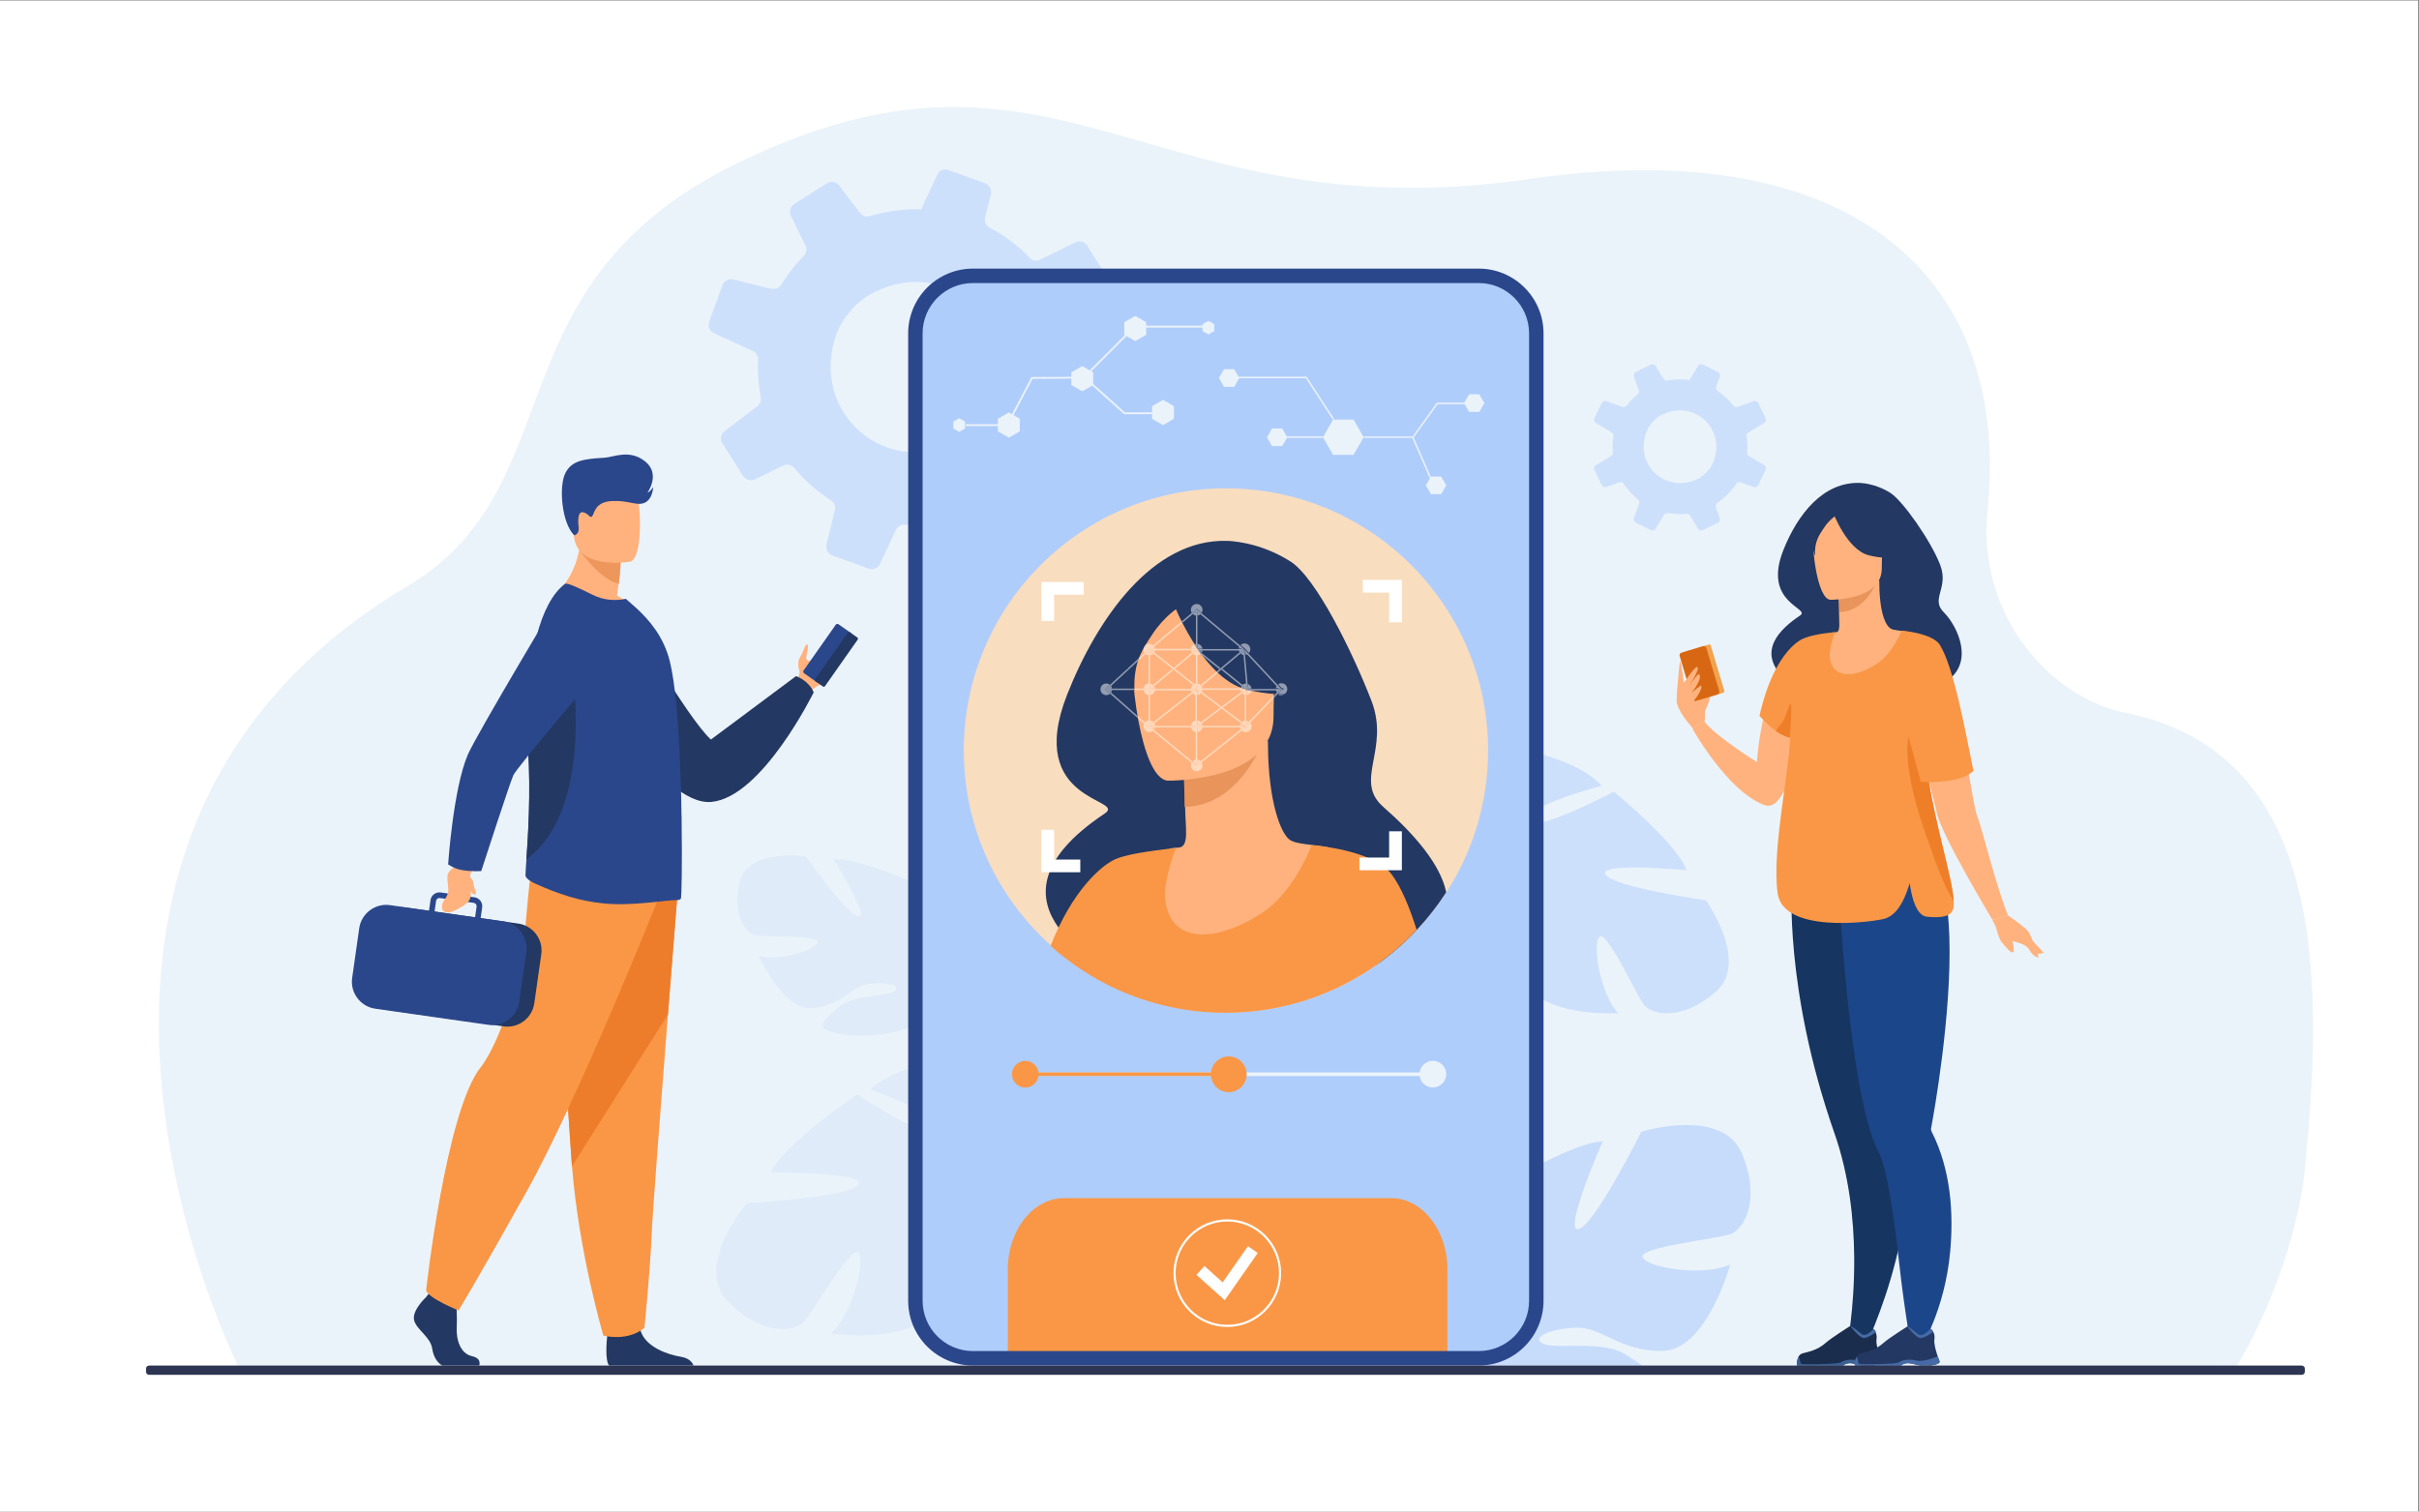 <?xml version="1.0" encoding="UTF-8" standalone="no"?>
<svg
   xmlns:dc="http://purl.org/dc/elements/1.1/"
   xmlns:cc="http://creativecommons.org/ns#"
   xmlns:rdf="http://www.w3.org/1999/02/22-rdf-syntax-ns#"
   xmlns:svg="http://www.w3.org/2000/svg"
   xmlns="http://www.w3.org/2000/svg"
   viewBox="0 0 4266.667 2666.667"
   height="2666.667"
   width="4266.667"
   xml:space="preserve"
   id="svg2"
   version="1.1"><rect x="0" y="0" width="4266.667" height="2666.667" fill="#808080" stroke="none"/><defs
     id="defs6" /><g
     transform="matrix(1.333,0,0,-1.333,0,2666.667)"
     id="g10"><g
       transform="scale(0.1)"
       id="g12"><g
         transform="scale(1.963)"
         id="g14"><path
           id="path16"
           style="fill:#ffffff;fill-opacity:1;fill-rule:nonzero;stroke:none"
           d="M 16300,0 H 0 V 10187.5 H 16300 V 0" /></g><g
         transform="scale(1.891)"
         id="g18"><path
           id="path20"
           style="fill:#ebf3fa;fill-opacity:1;fill-rule:nonzero;stroke:none"
           d="m 15650.3,1020.8 c -280.1,0 -853.9,-25.181 -860,-36.607 h -1446.8 l -423.4,1.112 H 9128.56 l -1107.28,1.163 H 5102.2 L 3882.98,987.58 H 1678.17 c 0,0 -3.66,9.203 -10.96,27.61 l -1.22,2.27 c 0,0 -1.22,2.33 -1.22,3.44 -4.87,9.15 -1834.747,3657.98 1186.49,5456.68 1182.1,703.77 559.2,2109.08 2308.79,2960.37 1299.81,632.45 2054.76,371 2971.52,109.57 674.29,-192.29 1436.11,-384.59 2566.63,-221.19 2316.7,334.87 3372.3,-731.65 3209.7,-2317.82 -76.4,-745.04 447.9,-1316.13 965.2,-1418.57 1426.9,-282.59 1375.8,-1937.89 1259.1,-3154.02 -71.9,-749.77 -472.1,-1415.12 -481.9,-1415.12" /></g><g
         transform="scale(1.434)"
         id="g22"><path
           id="path24"
           style="fill:#cde0fb;fill-opacity:1;fill-rule:nonzero;stroke:none"
           d="m 15247.8,9054.44 c -5.3,0 -10.6,1.18 -15.6,3.64 l -137.4,67.53 c -16.6,8.32 -24.6,27.82 -18.2,45.36 l 47.5,130.8 c 5.3,14.53 0.7,30.84 -11.3,40.22 -50.4,40.59 -94.3,88.62 -129.9,142.67 -6.9,10.09 -18,15.83 -29.7,15.83 -4.1,0 -8.3,-0.71 -12.3,-2.19 l -116.3,-42.17 c -4.1,-1.49 -8.3,-2.2 -12.5,-2.2 -13.6,0 -26.4,7.67 -32.7,20.45 l -67.8,137.71 c -8.1,16.3 -2.2,35.97 13.2,45.18 l 139.7,84.36 c 11.8,7.09 18.6,20.38 17.5,34.21 -1.4,17.01 -2.1,34.2 -2.1,51.57 0,32.78 2.5,64.86 7.2,96.05 2.4,14.18 -4,28.36 -16.4,35.63 l -145.2,87.41 c -15.9,9.7 -21.8,29.7 -13.6,46.4 l 67.7,137.9 c 6.1,12.3 18.9,19.8 32.2,19.8 2.3,0 4.6,-0.2 6.9,-0.7 1.6,-0.3 3.4,-0.7 5,-1.4 l 145.1,-52.6 c 4.2,-1.6 8.4,-2.3 12.6,-2.3 9.6,0 19,3.8 25.7,11.1 0.9,0.9 1.8,1.8 2.5,2.8 2.3,3.1 4.4,5.9 7.1,8.7 27.7,34.8 59.2,66.5 93.8,94.7 11.7,9.2 15.9,25.1 10.6,39.3 l -44.5,122.8 c -6.4,17.4 1.6,36.9 18.2,45 l 30.6,15.1 106.5,52.3 c 5,2.5 10.4,3.7 15.8,3.7 12.1,0 24,-6.3 30.8,-17.4 l 70.5,-117.1 c 6.3,-10.7 17.7,-16.7 29.8,-16.7 2.1,0 4.4,0.2 6.5,0.6 37.6,7.1 76.8,10.8 116.7,10.8 29.5,0 59,-2.1 87.5,-6.2 l 15.3,25.3 62.7,103.9 c 6.4,10.8 17.9,17 29.8,17 2.4,0 4.7,-0.2 7,-0.7 3,-0.6 5.9,-1.6 8.7,-3 l 138.5,-67.7 c 16.3,-8.2 23.7,-27.3 17.7,-44.3 l -32.7,-89.4 c -5.4,-15 0,-32.4 13.3,-41.4 55.1,-37.4 103.9,-83.1 144.3,-135.4 6.9,-9 17.2,-14 27.8,-14 4.1,0 8.1,0.7 12.1,2.3 l 146.9,53.3 c 3.8,1.4 7.7,2 11.6,2 12.8,0 24.9,-7.1 30.9,-19.2 l 68.4,-139.3 c 8.2,-16.5 2.3,-36.3 -13.3,-45.5 l -145.3,-87.74 c -12.5,-7.44 -19.2,-21.8 -16.9,-36.33 5.1,-31.01 7.4,-62.91 7.4,-95.52 0,-17.55 -0.7,-34.92 -2.2,-52.11 -1,-13.46 5.5,-26.41 17,-33.5 l 139.2,-83.82 c 16.1,-9.75 22.1,-29.95 13.9,-46.96 l -66.1,-134.33 -1.6,-3.2 c -6.2,-12.48 -18.7,-19.87 -32,-19.87 -4,0 -8.1,0.69 -12,2.14 l -117.6,42.72 c -2,0.71 -3.9,1.24 -5.8,1.6 -2,0.34 -4,0.5 -6.1,0.5 -11.6,0 -22.9,-5.62 -29.4,-15.75 -45.9,-69.29 -104.9,-128.66 -174,-174.74 -2.8,-1.94 -5.3,-4.25 -7.4,-6.73 -8,-9.57 -10.5,-23.04 -6.2,-35.09 l 35.8,-98 c 4.6,-12.94 1.2,-27.3 -7.8,-36.87 -2.9,-2.83 -6.3,-5.49 -10.2,-7.44 l -137.1,-67.53 c -5.1,-2.52 -10.6,-3.73 -16,-3.73 -12.4,0 -24.5,6.38 -31.4,17.73 l -71.5,118.92 c -6.5,10.65 -17.9,17.03 -30.2,17.03 -1.2,0 -2.4,-0.06 -3.7,-0.19 -19.6,-1.77 -39.3,-2.83 -59.3,-2.83 -37.6,0 -74.3,3.35 -109.9,9.74 h -0.2 c -2.2,0.39 -4.4,0.59 -6.6,0.59 -12.5,0 -24.2,-6.4 -30.8,-17.43 l -72.9,-120.69 -3.7,-6.02 c -6.4,-10.88 -18.1,-17.11 -30.1,-17.11 m 254,1108.46 c -49.3,0 -101.1,-10.6 -153.1,-34 -5,-2.3 -10,-4.6 -14.9,-7.1 -46.4,-22.9 -103.3,-80.1 -126.4,-126.39 -12.1,-24.28 -21.3,-48.55 -28,-72.48 -62.5,-226.36 106.1,-431.02 322.5,-431.02 12.7,0 25.5,0.7 38.5,2.14 41.1,4.6 83.3,16.66 125.6,37.22 9.1,4.25 18.7,10.1 28.4,16.66 41.7,28.89 84.4,75.49 103.7,115.19 122,251.83 -58.1,499.78 -296.3,499.78" /></g><g
         transform="scale(1.09)"
         id="g26"><path
           id="path28"
           style="fill:#cde0fb;fill-opacity:1;fill-rule:nonzero;stroke:none"
           d="m 10098,14081 c 12.6,75.5 32.8,153 61.7,231.4 55.2,149.5 210.6,343.8 345.2,429.3 14.4,9.2 28.8,17.9 43.3,26.7 885.7,519.1 1882.6,-297.7 1532.2,-1278.1 -46.1,-128.1 -161.5,-285.1 -279.5,-387.5 -27.7,-23.3 -55,-44.4 -81.4,-60.5 -123,-77.1 -248.2,-128 -372.7,-155.8 -709.4,-157.7 -1371.88,438.2 -1248.8,1194.5 z m 3453.9,-447.1 -454.2,210.7 c -37.8,17.9 -62.2,55.4 -63.3,97 -1.4,53.1 -5,106.6 -10.9,160.4 -10.8,99.9 -28.4,196.9 -53.9,290.3 -11.9,43.8 3.4,90 39.5,117 l 416.2,317.1 c 44.7,33.4 56.1,96.2 25.6,144 l -255.9,404.2 c -29.2,45.7 -87.5,61.9 -136.1,38.5 l -432.5,-212.3 c -41.7,-21.5 -92.7,-12.2 -126.1,22.6 -141.3,146.8 -305.8,270.8 -487.2,367.1 -43.7,23.3 -66.3,74.7 -54.5,122.7 l 70.3,284.5 c 12.9,54.2 -16.4,110.4 -69.1,129.9 l -446.7,161.5 c -9.1,3.4 -18.1,5.8 -27.5,6.4 -44.5,4.5 -88.5,-20.1 -107.6,-62.2 l -157.7,-339.2 -38.4,-82.7 c -88.8,3 -179.6,-0.2 -270.4,-10.1 -122.2,-13.2 -241,-37.7 -353.7,-71.9 -43.1,-12.9 -89.7,1.3 -116.7,37.4 l -255.2,335.6 c -35.1,45.6 -99.1,57.4 -147.3,26.3 l -309.1,-195.6 -88.44,-56.3 c -48.35,-30.5 -66.24,-92.9 -40.92,-144 l 177.07,-361.6 c 21.01,-41.7 13.3,-92 -19.45,-124.2 -96.61,-97.8 -182.76,-205.5 -255.88,-321.2 -7.24,-9.5 -12.84,-18.9 -18.9,-28.9 -1.83,-3.5 -4.22,-6.5 -6.6,-9.5 -26.43,-35.3 -71.47,-50.7 -114.41,-39.9 l -462.32,113.1 c -5.13,1.6 -10.67,2.1 -15.69,2.7 -48.86,4.6 -96.24,-24.8 -113.68,-71.7 l -161.67,-445.1 c -19.45,-53.7 5.14,-113.2 57.26,-137.8 l 473.86,-219.5 c 40.4,-18.1 64.71,-59.5 62.33,-103.7 -4.31,-97.2 -1.2,-196.3 9.63,-296.8 5.78,-53.2 13.67,-105.7 23.67,-157.3 7.89,-42.1 -8.35,-85 -42.38,-110.7 L 8793,13115.8 c -44.18,-33.4 -55.58,-95.6 -25.72,-143 l 253.79,-399.4 c 30.52,-48.4 92.37,-66.4 144.58,-41 l 342.28,167.9 c 45.88,22.6 100.47,10.9 133.22,-27.8 127.16,-153.9 277.81,-286.4 445.65,-394.1 40,-24.8 59.5,-73.2 48,-119.5 l -102.1,-416.7 c -13.7,-55.9 17.3,-112.9 71,-132.9 l 443.4,-161.3 c 53.2,-19.5 112.6,5.6 135.7,56.4 l 9.4,19.7 183.1,394.1 c 19.6,42.3 62.6,67.2 109.1,64 l 0.5,0.1 c 111.2,-7.7 224.8,-5.8 340,6.6 61.3,6.7 121.3,16.5 181,28.5 41.4,8.8 83.7,-6.9 109.3,-40.4 l 258.9,-340.7 c 35.4,-46.7 101,-58.3 149.8,-27.1 l 398,252.5 c 11.2,7.2 20.6,16.5 28.4,26.1 24.5,32.4 30.1,77.5 11.7,115.6 l -142.3,288.5 c -17.1,35.5 -13.9,77.6 7.3,109.6 5.7,8.3 12.6,16.2 20.6,23.1 196.5,164.2 357.7,365.7 475.3,593.4 19.4,38.9 61,61 103.6,58.5 6.1,-0.5 12.3,-1.5 18.4,-3 l 374.3,-91.8 c 54.2,-13.4 109.8,16.3 129.4,68.9 l 3.8,10.3 157.9,433.7 c 19.4,54.9 -5.7,114.8 -58.4,139.3" /></g><g
         transform="scale(1.43)"
         id="g30"><path
           id="path32"
           style="fill:#c7dcfb;fill-opacity:1;fill-rule:nonzero;stroke:none"
           d="m 15195.7,1351.37 h -1475 c 0.1,11.96 -0.1,23.23 -0.3,33.72 -0.2,12.52 -0.7,23.99 -1.2,34.35 277.3,18.46 496.6,249.3 496.6,531.34 v 1244.35 c 214.4,113.11 465.3,226.5 614.1,229.65 0,0 -358.3,-811.71 -232.6,-811.71 2.8,0 5.7,0.35 8.9,1.19 150.5,37.14 580.9,901.1 580.9,901.1 0,0 199.8,61.98 418.2,61.98 206.6,0 429.8,-55.4 516.4,-270.99 178.3,-443.63 4.8,-696.43 -106.4,-738.61 -111.1,-42.11 -847.4,-119.47 -817,-212.71 20.2,-61.91 254.3,-124.31 487.3,-124.31 117.6,0 234.9,15.88 324.3,55.61 0,0 -216.4,-790.23 -621.9,-799.46 -7.8,-0.14 -15.5,-0.28 -23.1,-0.28 -189.9,0 -323.4,53.72 -438.9,107.37 -115.5,53.72 -213.2,107.38 -331.3,107.38 -5.3,0 -10.7,-0.07 -16,-0.35 -250.6,-10.15 -424.1,-98.42 -292.1,-150.61 37.7,-14.9 98.5,-17.83 171.3,-17.83 23.5,0 48.3,0.28 74,0.63 25.6,0.27 52.2,0.62 79.3,0.62 154.9,0 326,-10.07 442.8,-87.78 32.4,-21.48 63.8,-41.76 92.7,-60.93 17.3,-11.61 33.8,-22.8 49,-33.72" /></g><path
         id="path34"
         style="fill:#dfebf9;fill-opacity:1;fill-rule:nonzero;stroke:none"
         d="m 9634.43,2777.5 c -466.04,471.9 250.48,1304.9 250.48,1304.9 0,0 1337.39,70.3 1467.79,241.3 130.4,171 -1155.1,163.2 -1155.1,163.2 173.4,377.5 1141.6,1033.1 1141.6,1033.1 0,0 1096.1,-715.4 1180.4,-517.5 84.4,197.8 -1002.8,583.8 -1002.8,583.8 305.1,285.4 896.4,373.3 896.4,373.3 892,20.9 872.7,-1125.5 872.7,-1125.5 0,0 385.2,-239.7 975.7,-259.4 v 0 c 0,0 114.8,6.3 288.3,-20.3 l -54.9,-94.2 c -29.8,7 -59.2,12.7 -88.1,17 h -0.5 l -1.3,0.2 c -18.3,2 -44.5,4.8 -76.4,8 h -0.2 -0.1 c -73.2,4 -126.2,8.8 -163.4,14 l -0.3,0.1 c -227.3,16.7 -530.3,26.7 -626.9,-28.1 0,0 -8.6,19 -31.5,45.4 10,-14.5 20.5,-29.6 31.5,-45.4 251.8,-362.7 -160.3,-1203.1 -514.3,-1599 -353.9,-395.8 -366.6,-126.1 -431.5,235.8 -64.8,361.9 284.7,837.5 291.3,1034.3 6.5,196.8 -201.7,24.8 -353.1,-288.3 -151.5,-313.1 61,-637.5 -174.8,-1148.4 -235.7,-511 -1361.1,-349.7 -1361.1,-349.7 298.4,273.9 462.9,980.7 361.1,1070.8 -101.9,90.2 -607.1,-804.1 -722.2,-922.3 -115.1,-118.2 -532.7,-199.1 -998.77,272.9" /><path
         id="path36"
         style="fill:#dfebf9;fill-opacity:1;fill-rule:nonzero;stroke:none"
         d="m 9787.46,8332.2 c 110.97,457.5 881.34,335.9 881.34,335.9 0,0 541.6,-781.2 693.6,-796.1 151.9,-14.9 -332.7,758.3 -332.7,758.3 292.6,36.2 1049.8,-303.6 1049.8,-303.6 0,0 -22.7,-928.7 128.3,-905.8 150.9,23 -21.9,823.4 -21.9,823.4 286.2,-77.6 560,-401.8 560,-401.8 345.6,-530.7 -353.7,-947 -353.7,-947 0,0 -0.9,-322.1 207.6,-685.9 v 0 c 0,0 46.7,-67 95.4,-181.6 l -77.5,-2 c -6.8,20.6 -14.3,40.4 -22.6,59.5 l -0.1,0.3 -0.4,0.9 c -5.6,11.8 -13.7,28.6 -23.7,49.1 h -0.1 v 0.1 c -24.9,45.7 -41.8,79.5 -52.5,103.9 l -0.1,0.2 c -74.7,143.5 -181.8,330.1 -251,368 0,0 8.3,12.3 15.7,36 -5,-11.5 -10.2,-23.4 -15.7,-36 -124.9,-287.4 -786.2,-352.3 -1157.3,-286.4 -371.1,65.9 -213,174.3 -18.7,348.5 194.3,174.3 611.9,140.8 733.1,210.3 121.3,69.5 -60.3,131 -305.8,105.5 -245.6,-25.4 -362.1,-274.8 -758.6,-323.2 -396.5,-48.4 -719.2,691.2 -719.2,691.2 276.7,-77.9 764.9,86.6 781.3,181.8 16.4,95.1 -712.1,66.3 -826.42,91.7 -114.32,25.4 -319.1,247.2 -208.12,704.8" /><g
         transform="scale(1.421)"
         id="g38"><path
           id="path40"
           style="fill:#cde0fb;fill-opacity:1;fill-rule:nonzero;stroke:none"
           d="m 14999.3,4639.5 c -151.3,0 -511.5,17.31 -695.5,172.86 v 1599.61 c 195.4,12.11 723,293.5 723,293.5 0,0 588.2,-479.03 678.7,-732.97 0,0 -270.7,25.62 -489.2,25.62 -164.1,0 -298.6,-14.43 -266.7,-65.04 74.5,-117.96 934.9,-239.87 934.9,-239.87 0,0 415.5,-579.33 87.3,-857.76 -174.2,-147.74 -330.6,-195.6 -449.2,-195.6 -104.9,0 -180.2,37.44 -211.9,76.44 -64.9,79.53 -320.7,640.56 -404.2,640.56 -3.6,0 -6.9,-1.06 -9.9,-3.17 -70.9,-52.5 -5,-518.66 172.2,-712.78 0,0 -26.2,-1.4 -69.5,-1.4 m -695.5,1893.61 v 521.73 c 17.4,-0.46 35.4,-1.7 54,-3.77 0,0 377.1,-90.59 558,-292.52 0,0 -436.8,-112.9 -612,-225.44" /></g><path
         id="path42"
         style="fill:#ffb27d;fill-opacity:1;fill-rule:nonzero;stroke:none"
         d="m 11098,11284.8 c -50.9,-136.7 -139,-295.4 -231.5,-334.8 -104.8,-44.7 -148.6,-107.9 -148.6,-107.9 l -84.6,49.1 -101.1,58.8 c 0,0 2.3,11.2 7.3,29.5 4.9,18.2 12.5,43.6 22.7,71.7 0,0 31,39.8 12,90 -19,50 -15.2,127.3 17.3,174.5 32.4,47.1 63.7,163.3 83.2,159.8 47.3,-8.1 -23.2,-167.7 -3,-197.3 18.3,-26.8 41.2,-17.6 45.5,-15.6 l 0.7,0.4 c 132.7,58.4 293.6,372.8 364.8,330.4 26.7,-15.9 36.9,-250.4 15.3,-308.6" /><path
         id="path44"
         style="fill:#2b478b;fill-opacity:1;fill-rule:nonzero;stroke:none"
         d="m 10639,11094.4 166.2,-116.8 c 11.7,-8.2 28.1,-5.4 36.4,6.4 l 425.7,605.7 c 8.2,11.8 5.4,28.1 -6.4,36.4 l -166.2,116.8 c -11.7,8.2 -28,5.4 -36.3,-6.4 l -425.7,-605.7 c -8.3,-11.8 -5.4,-28.1 6.3,-36.4" /><path
         id="path46"
         style="fill:#233862;fill-opacity:1;fill-rule:nonzero;stroke:none"
         d="m 10791.2,10987.5 97.4,-68.5 c 8.9,-6.3 21.4,-4.1 27.7,4.9 l 432.8,615.9 c 6.3,8.9 4.1,21.4 -4.8,27.7 l -97.4,68.4 c -8.9,6.3 -21.4,4.1 -27.7,-4.8 l -432.9,-615.9 c -6.2,-9 -4.1,-21.4 4.9,-27.7" /><path
         id="path48"
         style="fill:#233862;fill-opacity:1;fill-rule:nonzero;stroke:none"
         d="m 8254.89,11963.7 c 0,0 845.63,-1475 1152.42,-1746.4 l 1124.89,838.7 c 0,0 163.2,-50.1 234.7,-213.9 0,0 -683.1,-1391.7 -1355.66,-1450.7 -672.57,-59 -1616.53,1668.1 -1616.53,1668.1 l 460.18,904.2" /><path
         id="path50"
         style="fill:#233862;fill-opacity:1;fill-rule:nonzero;stroke:none"
         d="m 6341.25,1931.9 h -488.6 c -61.52,33.4 -116.32,109.8 -133.64,223.9 -23.86,157.4 -200.28,243.2 -238.46,372 -38.1,128.7 157.41,309.9 157.41,309.9 l 32.7,42.1 34.03,43.8 324.29,-76.4 c 0,0 8.04,-77.2 12.9,-175.6 3.54,-71 5.4,-153 1.42,-225 -9.55,-171.6 47.99,-356.5 200.55,-389.9 112.78,-24.7 107.74,-91.6 97.4,-124.8" /><path
         id="path52"
         style="fill:#233862;fill-opacity:1;fill-rule:nonzero;stroke:none"
         d="M 9176.85,1931.9 H 8059.47 c -53.74,65.6 -33.94,307.6 -25.81,386.6 1.68,15.9 2.83,25.2 2.83,25.2 0,0 381.57,305.2 433.98,71.5 1.59,-7.4 3.53,-14.5 5.65,-21.6 66.03,-218.6 362.21,-317.9 533.24,-345.6 111.19,-18 152.29,-75.8 167.49,-116.1" /><path
         id="path54"
         style="fill:#f99746;fill-opacity:1;fill-rule:nonzero;stroke:none"
         d="m 8963.95,8169 c 0,0 -57.94,-722.9 -126.03,-1591.8 -92.56,-1180.4 -203.86,-2630.3 -214.88,-2904.9 -19.03,-477 -95.42,-1239.9 -95.42,-1239.9 0,0 -181.11,-181.3 -543.61,-104.9 0,0 -323.02,1089.1 -415.3,2241.4 -1.42,18.9 -2.86,37.9 -4.29,57 -85.83,1173 -219.3,3643.2 -219.3,3643.2 L 8963.95,8169" /><path
         id="path56"
         style="fill:#ed7d2b;fill-opacity:1;fill-rule:nonzero;stroke:none"
         d="m 8963.95,8169 c 0,0 -57.94,-722.9 -126.03,-1591.8 L 7568.71,4568.9 c -1.42,18.9 -2.86,37.9 -4.29,57 -85.83,1173 -219.3,3643.2 -219.3,3643.2 L 8963.95,8169" /><path
         id="path58"
         style="fill:#f99746;fill-opacity:1;fill-rule:nonzero;stroke:none"
         d="m 8699.36,8083.1 c 0,0 -1044.32,-2617.9 -1730.99,-3848.2 -686.67,-1230.3 -901.26,-1573.6 -901.26,-1573.6 0,0 -393.4,157.3 -429.17,264.6 0,0 262.59,2375.2 722.44,2954.1 259.84,327.2 565.07,1309 579.38,1652.4 14.31,343.3 92.99,1022.8 92.99,1022.8 l 1666.61,-472.1" /><path
         id="path60"
         style="fill:#ffb27d;fill-opacity:1;fill-rule:nonzero;stroke:none"
         d="m 8439.39,11899.5 c -408.08,-128.7 -1114.19,218.8 -1114.19,218.8 0,0 376.26,282.4 356.55,869.5 l 315.54,-254.3 214.33,-172.7 c 0,0 -0.88,-101.8 -24.31,-280.2 -6.18,-47 -13.87,-99.3 -23.59,-156.5 175.18,-96.2 275.67,-224.6 275.67,-224.6" /><path
         id="path62"
         style="fill:#ed975d;fill-opacity:1;fill-rule:nonzero;stroke:none"
         d="m 8211.62,12560.8 c 0,0 -0.88,-101.8 -24.31,-280.2 -237.49,40.7 -506.89,424.6 -506.89,424.6 120.91,34.9 226.8,41.2 316.87,28.3 l 214.33,-172.7" /><path
         id="path64"
         style="fill:#ffb27d;fill-opacity:1;fill-rule:nonzero;stroke:none"
         d="m 8336.42,12570.5 c 0,0 -674.07,-112 -737.34,308.9 -63.28,420.8 -192.9,689.8 234.8,779.1 427.71,89.3 535.66,-58.7 590.95,-194 55.29,-135.4 85.3,-854 -88.41,-894" /><path
         id="path66"
         style="fill:#2b478b;fill-opacity:1;fill-rule:nonzero;stroke:none"
         d="m 9008.97,8108.7 c -12.28,-10.2 -26.54,-16.3 -42.89,-16.3 -153.24,2.1 -600.13,-83 -978.24,-44.2 -318.78,30.6 -600.92,125 -903.91,260.9 -40.24,18 -132.85,67.4 -130.76,112.4 1.35,49.2 6.24,120.6 12.39,210.6 21.44,312.7 58.82,850.7 22.38,1471.2 -6.56,115.6 -10,230.2 -10.41,343.1 -3.13,841.1 163.66,1580.9 498.78,1831.2 28.63,20.5 204.36,-65.3 365.83,-145 149.19,-73.6 298.37,-81.7 439.33,-53.2 l 140.97,-124.6 c 171.67,-159.4 359.68,-376 441.41,-705 69.54,-280 110.36,-784.8 132.84,-1307.9 10.2,-237.1 18.43,-476.2 20.51,-703.1 v -8.1 c 1.98,-22.5 1.98,-47 1.98,-69.5 8.22,-582.4 0,-1044.2 -10.21,-1052.5" /><path
         id="path68"
         style="fill:#233862;fill-opacity:1;fill-rule:nonzero;stroke:none"
         d="m 6965.56,8632.1 c 21.44,312.7 58.82,850.7 22.38,1471.2 -6.56,115.6 -10,230.2 -10.41,343.1 139.6,338.6 253.71,584.2 253.71,584.2 h 351.88 c 0,0 257.98,-1762.1 -617.56,-2398.5" /><path
         id="path70"
         style="fill:#233862;fill-opacity:1;fill-rule:nonzero;stroke:none"
         d="m 5163.06,6635 1500.75,-213.8 c 195.32,-27.9 377.9,109.2 405.73,304.5 l 92.68,650.3 c 27.83,195.4 -109.2,377.9 -304.52,405.8 l -1500.76,213.8 c -195.32,27.9 -377.9,-109.2 -405.73,-304.5 l -92.67,-650.4 c -27.84,-195.3 109.19,-377.9 304.52,-405.7" /><path
         id="path72"
         style="fill:#2b478b;fill-opacity:1;fill-rule:nonzero;stroke:none"
         d="m 5770.19,8081.7 c 2.82,19.6 18.2,34.5 36.86,37.5 4.33,0.7 8.75,0.8 13.34,0.1 l 66.64,-9.4 246.95,-35.3 134.61,-19.2 c 24.22,-3.4 41.11,-25.9 37.66,-50.1 l -19.98,-140.3 -536.06,76.4 z m 1172.26,-493.8 v 0.1 c -42.16,105.5 -133.2,188.8 -248.63,217.1 h -0.09 l -0.26,0.1 c -11.32,2.8 -22.81,5.1 -34.65,6.7 l -298.83,42.6 19.97,140.3 c 4.51,31.3 -3.53,62.6 -22.63,88 -19.09,25.4 -46.93,41.9 -78.22,46.4 l -77.95,11.1 -313.77,44.7 -56.57,8.1 c -64.79,9.2 -125.16,-36 -134.35,-100.9 l -19.97,-140.3 -515.82,73.5 c -196.05,27.9 -379.27,-109.6 -407.29,-305.6 l -93.68,-658 c -27.94,-196 109.59,-379.3 305.63,-407.2 L 6463.4,6441.1 c 26.42,-3.8 52.59,-4.5 78.13,-2.5 h 0.09 0.18 c 41.01,3.1 80.43,13.3 116.93,29.5 110.13,48.6 193.75,151.3 211.95,278.7 l 93.78,657.9 c 9.1,64.1 0.53,126.8 -22.01,183.2" /><path
         id="path74"
         style="fill:#ffb27d;fill-opacity:1;fill-rule:nonzero;stroke:none"
         d="m 6304.29,8571.5 c 0,0 -78.82,-104.9 -81.95,-146.9 -21.18,-284.3 108.73,-323.6 -227.63,-481.6 0,0 -143.59,-54.7 -146.03,56.7 -2.44,111.5 99.65,113.3 80.98,269.4 -21.53,180 -19.36,181.7 98.79,275.7 l 78.24,129.3 197.6,-102.6" /><path
         id="path76"
         style="fill:#2b478b;fill-opacity:1;fill-rule:nonzero;stroke:none"
         d="m 6103.86,8491.1 c 126.71,-24.7 264.07,-14.7 264.07,-14.7 0,0 376.19,1162.1 424.6,1268.2 48.42,106.2 1117.4,1362.7 1117.4,1362.7 l -445.33,1114.4 c 0,0 -1156.2,-1931.3 -1273.6,-2202.7 -194,-448.4 -261.34,-1453.9 -261.34,-1453.9 0,0 74.67,-54.6 174.2,-74" /><path
         id="path78"
         style="fill:#2b478b;fill-opacity:1;fill-rule:nonzero;stroke:none"
         d="m 7598.53,12919.9 c 0,0 69.17,11.5 58.01,106.8 -11.16,95.3 -11.02,219.8 66.45,196.6 77.47,-23.2 81.32,-85.2 113.15,-49 31.83,36.2 32.4,188.8 262.9,199.4 230.49,10.7 324.16,-69.6 431.35,-22.4 107.18,47.1 112.84,209.3 112.84,209.3 0,0 -30.48,-57.9 -76.53,-76.3 0,0 178.82,244.6 -28.21,412.3 -207.03,167.7 -418.13,57.9 -537.97,50.6 -263.97,-15.9 -434.49,-31.8 -520.73,-205.3 -86.24,-173.4 -50.65,-655.1 118.74,-822" /><path
         id="path80"
         style="fill:#ffb27d;fill-opacity:1;fill-rule:nonzero;stroke:none"
         d="m 6179.96,8446.5 c 0,0 75.9,-79.1 80.68,-112 15.38,-105.7 50.66,-151.3 32.98,-162.8 -36.75,-23.9 -85.41,54.3 -108.64,124.5 -23.24,70.2 -5.02,150.3 -5.02,150.3" /><g
         transform="scale(1.604)"
         id="g82"><path
           id="path84"
           style="fill:#233862;fill-opacity:1;fill-rule:nonzero;stroke:none"
           d="m 15339.8,8487.24 c 0,0 125.5,0 255.4,-82.93 102.1,-65.16 333,-394.82 409.1,-590.99 76,-196.16 -82.5,-281.09 30.8,-393.67 111.9,-111.26 264.9,-425.04 5.3,-579.13 -146.6,-87.07 -407.5,182.09 -575.1,220.12 -167.6,38.02 -616.1,-307.53 -734.1,-198.89 -118,108.65 -236.1,295.3 118.3,531.59 91.6,61.01 -311.6,99.21 -139.1,536.66 119,301.52 330.5,565.82 629.4,557.24" /></g><g
         transform="scale(1.39)"
         id="g86"><path
           id="path88"
           style="fill:#ffb27d;fill-opacity:1;fill-rule:nonzero;stroke:none"
           d="m 16225.5,7606.77 c 0,5.08 74.5,159.22 50.8,171.07 -23.7,11.86 -66.2,10.06 -71.1,-16.94 -5,-27 20.3,-154.13 20.3,-154.13" /></g><g
         transform="scale(1.553)"
         id="g90"><path
           id="path92"
           style="fill:#233862;fill-opacity:1;fill-rule:nonzero;stroke:none"
           d="m 15525.2,8526.7 c 0,0 326.7,329.03 533.9,28.1 0,0 127.9,37.2 183.8,-225.91 57.1,-268.45 -30.1,-432.56 -122.4,-382.13 -59.2,32.34 -104,-71.26 -104,-71.26 l -491.3,651.2" /></g><g
         transform="scale(1.469)"
         id="g94"><path
           id="path96"
           style="fill:#ffb27d;fill-opacity:1;fill-rule:nonzero;stroke:none"
           d="m 15891.7,6365.23 c -328.8,121.14 -645.4,683.78 -645.4,683.78 l 103.7,72.58 c 86.3,-126.33 474.9,-368.86 474.9,-368.86 8.8,106.42 21.7,203.02 37.6,290.51 107.9,594.6 354.6,770.74 420.8,808.14 10.7,6.07 16.7,8.44 16.7,8.44 0,0 -0.2,-4.37 -0.7,-12.66 -0.9,-17.9 -3,-53.96 -6.5,-103.37 -25.7,-368.13 -126.4,-1479.82 -401.1,-1378.56" /></g><g
         transform="scale(1.584)"
         id="g98"><path
           id="path100"
           style="fill:#ffb27d;fill-opacity:1;fill-rule:nonzero;stroke:none"
           d="m 16216.8,5341.79 c -150.7,337.89 -222.8,433.47 -225.3,539.79 -2,84.09 39.4,174.81 120,397.23 18.9,52.44 32.1,106.34 40.1,160.82 63.7,428.85 -185.4,898.11 -339.5,929.7 -66.6,16.08 -114.5,160.56 -113.6,410.14 l -19.3,-3.8 -324.5,-64.27 c 0,0 7.3,-102.14 7.5,-198.35 0.2,-80.19 13.6,-164.6 -22.8,-165.76 -23.3,-2.11 -37.1,-3.51 -37.1,-3.51 0,0 -270.6,-375.82 -293.4,-725.35 -22.8,-349.54 216.7,-501.37 -1.8,-1199.87 -223.1,-713.4 1292.9,-263.51 1209.7,-76.77" /></g><g
         transform="scale(1.524)"
         id="g102"><path
           id="path104"
           style="fill:#e8945b;fill-opacity:1;fill-rule:nonzero;stroke:none"
           d="m 15962.7,8016.75 c 0,0 7.6,-106.18 7.8,-206.21 188.9,5.32 288.6,177.56 329.5,273.02 l -337.3,-66.81" /></g><g
         transform="scale(1.54)"
         id="g106"><path
           id="path108"
           style="fill:#233862;fill-opacity:1;fill-rule:nonzero;stroke:none"
           d="m 16161.8,8034.27 c 0,0 97.9,154.68 121.4,286.95 16.8,94.42 -31.3,444.44 -383,394.03 0,0 -102.2,-10.06 -198.2,-74.92 -76.4,-51.57 -186.6,-162.92 -63.4,-468.36 l 32,-103.17 491.2,-34.53" /></g><g
         transform="scale(1.533)"
         id="g110"><path
           id="path112"
           style="fill:#ffb27d;fill-opacity:1;fill-rule:nonzero;stroke:none"
           d="m 15798.1,7871.45 c 0,0 443.8,-7.33 444.1,269.16 0.3,276.48 57.8,461.74 -225.6,478.11 -283.4,16.37 -338.5,-89.08 -361.1,-181.34 -22.5,-92.26 27.1,-556.9 142.6,-565.93" /></g><g
         transform="scale(1.542)"
         id="g114"><path
           id="path116"
           style="fill:#233862;fill-opacity:1;fill-rule:nonzero;stroke:none"
           d="m 15727.7,8578.17 c 0,0 120.8,-322.59 306.3,-370.29 185.5,-47.7 266,2 266,2 0,0 -142.3,113.02 -171.8,310.31 0,0 -309.4,211.51 -400.5,57.98" /></g><g
         transform="scale(1.491)"
         id="g118"><path
           id="path120"
           style="fill:#233862;fill-opacity:1;fill-rule:nonzero;stroke:none"
           d="m 16300,8846.3 c 0,0 -62.9,-37.52 -115.6,-117.89 -41.7,-63.48 -83.2,-119.82 -77,-245.49 0,0 -94.2,226.8 11.7,355.11 112.2,136.04 180.9,8.27 180.9,8.27" /></g><g
         transform="scale(1.554)"
         id="g122"><path
           id="path124"
           style="fill:#163560;fill-opacity:1;fill-rule:nonzero;stroke:none"
           d="m 16141.8,2139.59 c -110.2,-438.35 -276.1,-774.39 -276.1,-774.39 l -144.4,10.04 c 0,0 70.8,336.94 66.7,792.22 -2.8,318.27 -42.2,694.47 -167.9,1053.61 -432.2,1234.24 -362.4,2132.51 -362.4,2132.51 l 812.7,-95.04 37.9,-4.44 c 3.3,-373.24 13,-880 21.4,-1276.27 7.5,-356.37 14.1,-623.3 14.1,-623.3 156.2,-336.55 99.4,-811.52 -2,-1214.94" /></g><g
         transform="scale(1.63)"
         id="g126"><path
           id="path128"
           style="fill:#ffb27d;fill-opacity:1;fill-rule:nonzero;stroke:none"
           d="m 16300,4841.54 -125.4,-37.6 c 0,0 -413.4,686.05 -451,864.56 -12.3,58.09 -42.4,174.4 -77.5,304.69 -72.5,269.86 -166.3,600.04 -166.3,600.04 l -30.8,133.66 -105.3,455.8 c 0,0 201.6,-20.59 319.4,-69.88 39.1,-16.28 68.9,-35.73 79.3,-58.54 86.5,-190.42 173,-670.98 233.8,-1013.78 33.8,-191.09 59.7,-339.35 73.2,-370.76 37.6,-87.72 152.5,-570.12 250.6,-808.19" /></g><g
         transform="scale(1.586)"
         id="g130"><path
           id="path132"
           style="fill:#1c468a;fill-opacity:1;fill-rule:nonzero;stroke:none"
           d="m 16269.9,2164.61 c -45.8,-488.56 -247.4,-804.45 -247.4,-804.45 l -67.6,-49.17 c 0,0 -64,344.2 -109.2,753.7 -43.1,389.22 -102.3,801.12 -169.2,926.82 -265.5,498.59 -345.4,2380.72 -345.4,2380.72 l 807.2,40.03 c 81.2,-136.48 116.6,-360.34 125,-614.83 21.3,-642.38 -129.8,-1479.94 -152.4,-1601.1 v -0.32 c -1.8,-9.33 0.9,-18.53 5.3,-27.04 160.6,-317.91 183.8,-681.65 153.7,-1004.36" /></g><g
         transform="scale(1.602)"
         id="g134"><path
           id="path136"
           style="fill:#f99746;fill-opacity:1;fill-rule:nonzero;stroke:none"
           d="m 16137.1,5041.22 c 1.3,-26.91 -0.1,-48.45 -5,-63.87 -17,-53.51 -75.5,-77.92 -216.7,-63.31 -86.3,8.99 -124.8,153.65 -142,277.01 -51.8,-176.55 -124.4,-275.63 -218.2,-296.42 -136.9,-30.47 -827.5,-114.44 -872.7,213.89 -49.8,361.05 99.1,1000.42 107.3,1345.15 -20.3,122.24 -27.2,228.34 -25,319.47 5.7,245.56 84.8,388.23 140.3,443.66 97.9,37.27 253.2,48.4 252.6,47.46 -11.7,-20.89 -51.2,-141.84 -44.7,-203.6 20.5,-191.73 218.2,-171.04 392.2,-55.07 128.5,85.67 201.2,272.34 201.2,272.34 0,0 256.6,-20.9 316.7,-119.17 115.1,-188.05 204.9,-687.78 276.9,-1039.15 -174.5,-96.15 -327,-67.55 -374.3,-54.82 61.9,-404.68 202.1,-839.15 211.4,-1023.57" /></g><g
         transform="scale(1.385)"
         id="g138"><path
           id="path140"
           style="fill:#ffb27d;fill-opacity:1;fill-rule:nonzero;stroke:none"
           d="m 16287.3,7556.46 c 0,15.18 12.7,234.71 -26.4,280.82 -39.1,46.12 -118.9,111.7 -144,109.68 -25.1,-2.02 -123.2,-132.42 -93.7,-232.35 29.5,-99.94 154,-235.16 154,-235.16 l 110.1,77.01" /></g><g
         transform="scale(1.4)"
         id="g142"><path
           id="path144"
           style="fill:#f1a34f;fill-opacity:1;fill-rule:nonzero;stroke:none"
           d="m 16288.3,7740.34 -225,-67.45 c -7.5,-2.23 -15.4,2.01 -17.6,9.47 l -128.6,429.1 c -2.2,7.47 2,15.33 9.5,17.57 l 225,67.45 c 7.5,2.23 15.3,-2 17.5,-9.47 l 128.7,-429.1 c 2.2,-7.46 -2,-15.33 -9.5,-17.57" /></g><g
         transform="scale(1.396)"
         id="g146"><path
           id="path148"
           style="fill:#d86713;fill-opacity:1;fill-rule:nonzero;stroke:none"
           d="m 16279.2,7746.3 -204.7,-61.35 c -13.4,-3.99 -27.3,3.55 -31.3,16.83 l -122.7,409.43 c -4,13.28 3.5,27.28 16.8,31.25 l 204.8,61.37 c 13.2,3.98 27.2,-3.56 31.2,-16.84 l 122.8,-409.43 c 3.9,-13.28 -3.6,-27.27 -16.9,-31.26" /></g><g
         transform="scale(1.528)"
         id="g150"><path
           id="path152"
           style="fill:#1a2d4c;fill-opacity:1;fill-rule:nonzero;stroke:none"
           d="m 16219.4,1265.19 h -93.8 c -31.4,4.97 -54.6,14.07 -86.8,18.26 -48.9,6.41 -71.5,-13.61 -76,-18.26 -0.5,-0.59 -0.8,-0.92 -0.8,-0.92 h -398.4 c -10,14.27 -0.3,47.45 9.1,71.86 6.3,16.55 20.1,29.12 37.2,34.09 42.3,12.24 125.5,23.1 201.8,92.15 43,38.74 207.2,142.53 207.2,142.53 l 0.9,0.19 c 3.6,-0.06 20.8,-5.3 95.5,-68.38 38.6,-32.59 104.5,45.94 104.5,45.94 0,0 12.3,-10.21 21.6,-29.26 7.4,-15.05 12.8,-35.66 8.5,-61.18 -5.9,-35.87 13.3,-102.55 28.6,-147.71 9.2,-27.29 17,-46.72 17,-46.72 0,0 4.5,-22.51 -76.1,-32.59" /></g><g
         transform="scale(1.523)"
         id="g154"><path
           id="path156"
           style="fill:#466aa5;fill-opacity:1;fill-rule:nonzero;stroke:none"
           d="m 16300,1559 c -22.5,-15.83 -69.9,-47.02 -101.3,-51.09 -42.5,-5.59 -121.9,102.78 -121.9,102.78 l 0.8,0.2 c 3.6,-0.07 20.9,-5.32 95.9,-68.64 38.8,-32.7 104.8,46.11 104.8,46.11 0,0 12.4,-10.25 21.7,-29.36" /></g><g
         transform="scale(1.528)"
         id="g158"><path
           id="path160"
           style="fill:#3b6096;fill-opacity:1;fill-rule:nonzero;stroke:none"
           d="m 16219.4,1265.19 h -93.8 c -31.4,4.97 -54.6,14.07 -86.8,18.26 -48.9,6.41 -71.5,-13.61 -76,-18.26 -0.5,-0.59 -0.8,-0.92 -0.8,-0.92 h -398.4 c -10,14.27 -0.3,47.45 9.1,71.86 12,10.73 15.5,-46.73 22.2,-55.89 6.6,-9.16 324.9,-3.34 343.3,10.01 18.4,13.35 73.5,36.78 150.4,18.39 66.8,-15.97 165.5,25 189.9,35.86 9.2,-27.29 17,-46.72 17,-46.72 0,0 4.5,-22.51 -76.1,-32.59" /></g><g
         transform="scale(1.575)"
         id="g162"><path
           id="path164"
           style="fill:#233862;fill-opacity:1;fill-rule:nonzero;stroke:none"
           d="m 16221.7,1227.5 h -91 c -30.4,4.83 -52.9,13.65 -84.2,17.72 -47.5,6.22 -69.3,-13.21 -73.6,-17.72 -0.6,-0.57 -0.9,-0.89 -0.9,-0.89 h -386.5 c -9.7,13.84 -0.4,46.03 8.8,69.72 6.1,16.06 19.6,28.25 36.2,33.08 40.9,11.87 121.8,22.41 195.7,89.4 41.7,37.58 201,138.28 201,138.28 l 0.9,0.19 c 3.5,-0.06 20.2,-5.14 92.7,-66.35 37.4,-31.62 101.3,44.58 101.3,44.58 0,0 12,-9.91 20.9,-28.39 7.3,-14.6 12.5,-34.6 8.4,-59.36 -5.8,-34.8 12.8,-99.5 27.6,-143.31 9.1,-26.47 16.6,-45.33 16.6,-45.33 0,0 4.4,-21.84 -73.9,-31.62" /></g><g
         transform="scale(1.569)"
         id="g166"><path
           id="path168"
           style="fill:#466aa5;fill-opacity:1;fill-rule:nonzero;stroke:none"
           d="m 16300,1512.41 c -21.8,-15.36 -67.8,-45.62 -98.3,-49.57 -41.2,-5.42 -118.3,99.71 -118.3,99.71 l 0.9,0.19 c 3.5,-0.06 20.2,-5.16 93,-66.58 37.6,-31.73 101.7,44.73 101.7,44.73 0,0 12,-9.94 21,-28.48" /></g><g
         transform="scale(1.575)"
         id="g170"><path
           id="path172"
           style="fill:#466aa5;fill-opacity:1;fill-rule:nonzero;stroke:none"
           d="m 16221.7,1227.5 h -91 c -30.4,4.83 -52.9,13.65 -84.2,17.72 -47.5,6.22 -69.3,-13.21 -73.6,-17.72 -0.6,-0.57 -0.9,-0.89 -0.9,-0.89 h -386.5 c -9.7,13.84 -0.4,46.03 8.8,69.72 11.7,10.41 15,-45.34 21.5,-54.22 6.5,-8.89 315.3,-3.24 333.1,9.71 17.8,12.95 71.4,35.68 146,17.84 64.8,-15.49 160.5,24.26 184.1,34.79 9.1,-26.47 16.6,-45.33 16.6,-45.33 0,0 4.4,-21.84 -73.9,-31.62" /></g><g
         transform="scale(1.586)"
         id="g174"><path
           id="path176"
           style="fill:#ef7e29;fill-opacity:1;fill-rule:nonzero;stroke:none"
           d="m 16300,5092.12 c -97.9,154.32 -155.3,341.11 -232,554.95 -197.6,550.92 -167.6,852.01 -119.7,863.07 47.9,11.07 138.2,-384.11 138.2,-384.11 62.5,-408.77 204.2,-847.62 213.5,-1033.91" /></g><g
         transform="scale(1.472)"
         id="g178"><path
           id="path180"
           style="fill:#f99746;fill-opacity:1;fill-rule:nonzero;stroke:none"
           d="m 16136.7,6950.01 c -16.6,0.95 -32.8,3.45 -48.6,7.31 -3.5,0.87 -7.1,1.81 -10.6,2.84 -42,12.04 -80.1,33.2 -112.6,56.5 -70.6,50.48 -148.8,137.07 -148.8,137.07 137.6,612.7 400.1,697.92 400.1,697.92 0,0 83.8,-910.32 -79.5,-901.64" /></g><g
         transform="scale(1.382)"
         id="g182"><path
           id="path184"
           style="fill:#ffb27d;fill-opacity:1;fill-rule:nonzero;stroke:none"
           d="m 16132.1,7949.16 c 0,0 95,146.11 118.2,137.98 33.1,-11.6 -86.1,-197.01 -86.1,-197.01 0,0 88.3,138.55 102.1,128.14 31.5,-23.75 -18.6,-110.8 -68.2,-177.54 0,0 88.9,81.35 91.7,66.7 10.2,-51.32 -97.5,-175.67 -97.5,-175.67 l -60.2,137.45 v 79.95" /></g><g
         transform="scale(1.367)"
         id="g186"><path
           id="path188"
           style="fill:#ffb27d;fill-opacity:1;fill-rule:nonzero;stroke:none"
           d="m 16228,7894.8 c 4.6,18.06 28,370.61 38.1,337.16 10.1,-33.45 33.9,-218.3 33.9,-218.3 l -72,-118.86" /></g><g
         transform="scale(1.602)"
         id="g190"><path
           id="path192"
           style="fill:#f99746;fill-opacity:1;fill-rule:nonzero;stroke:none"
           d="m 15709.8,6597.05 156.4,-568.84 c 0,0 325.9,-22.48 433.8,91.4 l -197.2,506.42 -393,-28.98" /></g><g
         transform="scale(1.455)"
         id="g194"><path
           id="path196"
           style="fill:#ef7e29;fill-opacity:1;fill-rule:nonzero;stroke:none"
           d="m 16276.5,7038.78 c -3.6,0.87 -7.2,1.83 -10.8,2.87 -42.5,12.18 -81,33.58 -113.9,57.16 8.6,18.96 22.1,42.19 42.4,61.07 42,39.15 76.8,198.7 91.4,185.66 14.4,-13.05 -9.1,-306.76 -9.1,-306.76" /></g><g
         transform="scale(1.655)"
         id="g198"><path
           id="path200"
           style="fill:#ffb27d;fill-opacity:1;fill-rule:nonzero;stroke:none"
           d="m 16052.4,4768.01 c 0,0 148.9,-98.96 171.7,-140.7 22.7,-41.74 75.9,-195.37 75.9,-195.37 0,0 -37.9,-5.68 -75.9,60.71 -37.9,66.39 -163.1,60.65 -204.8,96.72 -41.8,36.01 -90.3,141.6 -90.3,141.6 l 123.4,37.04" /></g><g
         transform="scale(1.636)"
         id="g202"><path
           id="path204"
           style="fill:#ffb27d;fill-opacity:1;fill-rule:nonzero;stroke:none"
           d="m 16136.7,4754.8 c 0,0 25.1,-118 55.8,-152.54 30.7,-34.54 73,-92.13 90.2,-76.79 17.3,15.35 -19.2,143.98 -19.2,143.98 l -126.8,85.35" /></g><g
         transform="scale(1.659)"
         id="g206"><path
           id="path208"
           style="fill:#ffb27d;fill-opacity:1;fill-rule:nonzero;stroke:none"
           d="m 16165.6,4603.3 c 3.8,-5.66 134.4,-144.47 134.4,-144.47 0,0 -47.3,-21.39 -60.6,0 -13.2,21.46 -73.8,144.47 -73.8,144.47" /></g><g
         transform="scale(1.247)"
         id="g210"><path
           id="path212"
           style="fill:#afcdfb;fill-opacity:1;fill-rule:nonzero;stroke:none"
           d="M 16300,12503.1 V 2236.79 c 0,-337.26 -273.3,-610.61 -610.5,-610.61 h -5366.7 c -337.28,0 -610.62,273.35 -610.62,610.61 V 12503.1 c 0,337.1 273.34,610.5 610.62,610.5 h 5366.7 c 337.2,0 610.5,-273.4 610.5,-610.5" /></g><g
         transform="scale(1.208)"
         id="g214"><path
           id="path216"
           style="fill:#f9ddbf;fill-opacity:1;fill-rule:nonzero;stroke:none"
           d="m 16300,8338.74 c 0,-572.19 -167.3,-1105.23 -455.7,-1552.89 -94.2,-146.24 -201.5,-283.46 -320,-409.82 -124.9,-133.49 -262.5,-254.97 -410.8,-362.54 -13.6,-9.93 -27.2,-19.79 -41.1,-29.23 -465.7,-325.85 -1032.5,-516.98 -1643.8,-516.98 -422.9,0 -824.3,91.42 -1185.7,255.47 -44.8,20.29 -88.9,41.82 -132.4,64.43 -101.1,52.17 -198.6,110.3 -292.2,173.81 -107.2,72.71 -209.3,152.53 -305.4,238.82 -586.7,525.59 -955.8,1289.25 -955.8,2138.93 0,1585.76 1285.5,2871.26 2871.5,2871.26 1585.7,0 2871.4,-1285.5 2871.4,-2871.26" /></g><g
         transform="scale(1.174)"
         id="g218"><path
           id="path220"
           style="fill:#233862;fill-opacity:1;fill-rule:nonzero;stroke:none"
           d="m 16300,6981.02 c -96.9,-150.45 -207.3,-291.61 -329.2,-421.61 -128.5,-137.33 -270,-262.3 -422.6,-372.97 -14,-10.22 -28,-20.36 -42.3,-30.07 -351.2,68.5 -777.2,516.17 -1138.6,704.7 -64.5,33.56 -126.9,58.87 -186.3,72.41 -209.7,47.54 -575.9,-118.67 -946.8,-290.67 -221.3,-102.48 -444.3,-207.1 -636.7,-269.8 -1.8,-0.6 -3.3,-1.19 -5,-1.7 -173.4,-55.97 -321.8,-77.35 -421.5,-31.69 -19.6,8.86 -37.3,20.53 -52.9,34.84 -65.6,60.49 -131.3,129.57 -186.6,206.59 -224.3,311.88 -279.7,754.79 519.2,1287.4 257.2,171.31 -907,114.58 -422.1,1343.88 334.2,847.37 959.9,1754.27 1799.7,1730.17 0,0 352.7,0 717.7,-233.1 286.9,-183.1 696.6,-1016.2 910.4,-1567.37 213.7,-551.3 -204,-900.62 133,-1197 351.6,-309.07 644.7,-646.68 710.6,-964.01" /></g><g
         transform="scale(1.085)"
         id="g222"><path
           id="path224"
           style="fill:#233862;fill-opacity:1;fill-rule:nonzero;stroke:none"
           d="m 14019.3,11134.7 c 0,0 961.6,968.5 1571.6,82.7 0,0 376.6,109.5 541.2,-665 167.9,-790.14 -88.8,-1273.21 -360.5,-1124.78 -174.3,95.19 -306.2,-209.74 -306.2,-209.74 l -1446.1,1916.82" /></g><g
         transform="scale(1.12)"
         id="g226"><path
           id="path228"
           style="fill:#ffb27d;fill-opacity:1;fill-rule:nonzero;stroke:none"
           d="m 16300,6485.58 c -14.6,-10.72 -29.4,-21.35 -44.4,-31.53 -502.2,-351.43 -1113.5,-557.56 -1772.8,-557.56 -456.1,0 -889,98.6 -1278.8,275.52 -48.2,21.88 -95.8,45.11 -142.7,69.49 38.5,146.02 86.8,289.45 140.4,426.9 v 0.18 c 1.6,4.19 3.3,8.39 4.9,12.59 253.8,646.6 620.4,1155.67 620.4,1155.67 0,0 0.6,0.08 2,0.08 l 1.8,0.27 c 0.9,0.18 2,0.27 3.3,0.45 h 0.3 c 1,0.09 2.3,0.18 3.8,0.36 1.6,0.26 3.3,0.35 5.2,0.53 5,0.36 11.5,0.99 18.8,1.88 2.3,0.26 4.5,0.53 6.8,0.62 2,0.18 3.9,0.36 5.9,0.54 2,0.27 3.8,0.36 5.7,0.53 1.4,0.09 2.8,0.18 4.4,0.36 1.6,0.09 3.1,0.27 4.5,0.36 13.4,1.25 28.7,2.68 45.7,4.2 117.6,19.82 66.9,248.9 66.3,482.18 -0.2,52.6 -1,105.56 -2.3,157.27 -0.3,8.49 -0.5,17.06 -0.8,25.64 -0.1,7.76 -0.4,15.45 -0.6,22.95 -0.3,6.7 -0.4,13.39 -0.6,19.91 0,2.51 -0.1,5.09 -0.3,7.51 -0.5,16.52 -1.2,32.77 -1.8,48.67 -0.5,13.31 -1,26.17 -1.5,38.67 -2.7,60.2 -5.5,113.78 -7.9,156.2 -0.3,4.83 -0.5,9.56 -0.8,14.2 l -0.1,1.26 c -0.2,2.94 -0.2,5.71 -0.5,8.57 -0.4,6.87 -0.9,13.39 -1.3,19.38 -0.2,4.28 -0.5,8.21 -0.8,12.05 -0.2,5.09 -0.5,10.01 -0.9,14.29 v 2.06 c -0.5,6.79 -0.9,12.41 -1.1,16.88 -0.1,1.52 -0.3,2.86 -0.4,4.2 -0.3,4.91 -0.5,7.5 -0.5,7.5 l 890.7,176.36 53.6,10.58 56.1,11.09 v -0.63 c -0.2,-58.67 0.8,-115.42 2.7,-170.12 21.5,-621.55 171.4,-981.82 286.1,-1012.01 43.1,-21.97 139.6,-34.38 232.8,-45.28 98,-11.34 192.4,-21.17 218,-38.67 271.3,-184.16 490.7,-712.25 580.7,-1352.15" /></g><g
         transform="scale(1.025)"
         id="g230"><path
           id="path232"
           style="fill:#e8945b;fill-opacity:1;fill-rule:nonzero;stroke:none"
           d="m 15268.6,9727.81 c 0,0 23.5,-324.63 24.1,-630.34 577.2,16.19 882.2,542.75 1007.3,834.53 l -1031.4,-204.19" /></g><g
         transform="scale(1.059)"
         id="g234"><path
           id="path236"
           style="fill:#233862;fill-opacity:1;fill-rule:nonzero;stroke:none"
           d="m 15886.6,9726.01 c 0,0 292.9,462.69 363.1,858.39 50.3,282.5 -93.7,1329.6 -1145.9,1178.8 0,0 -305.6,-30.1 -592.8,-224.1 -228.5,-154.3 -558.2,-487.4 -189.6,-1401.2 l 95.8,-308.63 1469.4,-103.26" /></g><g
         transform="scale(1.045)"
         id="g238"><path
           id="path240"
           style="fill:#ffb27d;fill-opacity:1;fill-rule:nonzero;stroke:none"
           d="m 14785.6,9256.45 c 0,0 1339.1,-22.1 1340.1,812.15 0.9,834.2 174.3,1393.1 -680.7,1442.5 -855,49.4 -1021.4,-268.8 -1089.5,-547.1 -68,-278.4 81.7,-1680.29 430.1,-1707.55" /></g><g
         transform="scale(1.063)"
         id="g242"><path
           id="path244"
           style="fill:#233862;fill-opacity:1;fill-rule:nonzero;stroke:none"
           d="m 14592.2,11342.7 c 0,0 360.7,-962.6 914.2,-1104.9 553.4,-142.4 793.6,5.9 793.6,5.9 0,0 -424.6,337.3 -512.7,926 0,0 -923,631.2 -1195.1,173" /></g><path
         id="path246"
         style="fill:#233862;fill-opacity:1;fill-rule:nonzero;stroke:none"
         d="m 15601.9,11970.7 c 0,0 -192.8,-115.1 -354.4,-361.5 -127.7,-194.6 -255,-367.3 -236,-752.6 0,0 -288.8,695.4 35.7,1088.7 344.1,417.1 554.7,25.4 554.7,25.4" /><g
         transform="scale(1.15)"
         id="g248"><path
           id="path250"
           style="fill:#f99746;fill-opacity:1;fill-rule:nonzero;stroke:none"
           d="m 16012.2,7332.88 c -217.4,289.88 -920.9,335.44 -920.9,335.44 l -0.2,-0.35 c -5.2,-13.91 -152.2,-404.65 -427.7,-665.49 -41.9,-39.73 -86.8,-76.51 -134.7,-108.33 -391.7,-261.1 -825.7,-353.61 -1021.8,-114.42 -53.2,65.12 -89,154.76 -101.5,272.14 -18.7,176.94 94.6,523.33 128,583.15 0.5,0.78 -4.2,0.61 -11.4,0.26 -1.4,-0.09 -2.9,-0.26 -4.5,-0.35 -1.5,-0.17 -2.8,-0.26 -4.2,-0.35 -1.8,-0.17 -3.6,-0.26 -5.6,-0.52 -1.9,-0.17 -3.7,-0.35 -5.7,-0.52 -2.3,-0.09 -4.4,-0.35 -6.6,-0.61 -6.5,-0.52 -12.9,-1.22 -18.4,-1.82 -1.8,-0.18 -3.4,-0.27 -5,-0.53 -1.4,-0.17 -2.6,-0.26 -3.7,-0.34 h -0.3 c -1.2,-0.18 -2.3,-0.27 -3.2,-0.44 l -1.8,-0.26 c -1.3,0 -1.9,-0.09 -1.9,-0.09 -181,-23.82 -544.3,-63.29 -671.5,-144.76 l -0.1,-0.09 c -7.3,-3.74 -329.1,-171.72 -612.1,-767.91 -30.3,-63.9 -60.2,-132.85 -89.3,-207.11 101,-90.59 208.1,-174.41 320.7,-250.75 98.3,-66.69 200.7,-127.72 306.8,-182.5 45.7,-23.74 92,-46.34 139,-67.64 379.5,-172.24 800.9,-268.23 1245,-268.23 641.8,0 1236.9,200.67 1725.8,542.8 14.7,9.91 29,20.26 43.3,30.69 155.7,112.95 300.1,240.5 431.3,380.66 -84.5,269.36 -179.2,493.24 -287.8,638.27" /></g><path
         id="path252"
         style="fill:#ffd9be;fill-opacity:1;fill-rule:nonzero;stroke:none"
         d="m 15216.9,11331.7 v 55.8 l 43.9,-34.4 c -11.6,-11.4 -26.9,-19.2 -43.9,-21.4 m -19.9,0 c -14.9,2 -28.4,8.1 -39.3,17.2 l 39.3,36.4 v -53.6 m -52.9,31.9 c -8.9,12.6 -14.1,27.9 -14.1,44.5 0,5.9 0.7,11.7 1.9,17.2 7.4,13.2 14.9,26.2 22.5,39 13.8,12.9 32.3,20.7 52.6,20.7 20.1,0 38.4,-7.7 52.1,-20.3 l -58.9,-49.3 -56.1,-51.8 m 129,5.1 -50.3,39.6 49.1,41.1 c 5.9,-9.2 9.9,-19.9 11.4,-31.4 h -43.5 v -19.9 h 43.5 c -1.4,-10.6 -4.9,-20.6 -10.2,-29.4" /><path
         id="path254"
         style="fill:#919cb1;fill-opacity:1;fill-rule:nonzero;stroke:none"
         d="m 15131.9,11425.3 c 3.5,15.2 11.5,28.7 22.5,39 -7.6,-12.8 -15.1,-25.8 -22.5,-39" /><path
         id="path256"
         style="fill:#ffd9be;fill-opacity:1;fill-rule:nonzero;stroke:none"
         d="m 15207,10316 c -42.5,0 -77,34.5 -77,77 0,12.3 2.9,23.9 8,34.2 l 29.2,-25.8 13.2,15 -31.2,27.5 c 12.1,13.6 28.9,22.9 47.8,25.4 v -66.4 h -17.8 l 17.8,-14.6 v -15.8 l 9.8,7.7 52.7,-43.5 c -13.8,-12.9 -32.2,-20.7 -52.5,-20.7 m 65.2,36.1 -37.5,30.9 h 48.6 c -1.5,-11.3 -5.3,-21.8 -11.1,-30.9 m 11.1,50.8 h -47.3 l 37.3,29.1 c 5.2,-8.7 8.6,-18.6 10,-29.1 m -66.4,10.5 v 55.9 c 17.1,-2.2 32.5,-10 44.1,-21.5 l -44.1,-34.4" /><path
         id="path258"
         style="fill:#ffd9be;fill-opacity:1;fill-rule:nonzero;stroke:none"
         d="m 15216.9,10805.7 v 66.4 h 66.4 c -4.5,-34.5 -31.8,-61.9 -66.4,-66.4 m -19.9,0 c -34.5,4.5 -61.9,31.9 -66.4,66.4 h 21.8 v 19.9 h -21.8 c 4.5,34.6 31.9,61.9 66.4,66.4 v -71.7 l -17.5,-14.6 h 17.5 v -66.4 m 86.3,86.3 h -48.9 l 37.5,31.4 c 5.9,-9.3 9.9,-19.9 11.4,-31.4 m -66.4,11.4 v 55 c 16.2,-2.1 30.8,-9.2 42.2,-19.7 l -42.2,-35.3" /><path
         id="path260"
         style="fill:#919cb1;fill-opacity:1;fill-rule:nonzero;stroke:none"
         d="m 14637.8,10805.1 c -42.5,0 -77,34.5 -77,77 0,42.5 34.5,76.9 77,76.9 18.7,0 35.9,-6.7 49.2,-17.8 l -64.1,-59.3 65.5,-57.8 c -13.6,-11.8 -31.3,-19 -50.6,-19 m 63.8,33.9 -48.9,43.2 47.9,44.3 c 7.1,-9.9 11.8,-21.7 13.5,-34.5 h -28 v -19.9 h 28 c -1.6,-12.1 -6,-23.4 -12.5,-33.1" /><path
         id="path262"
         style="fill:#ffd9be;fill-opacity:1;fill-rule:nonzero;stroke:none"
         d="m 15769.6,11366.7 c -5.9,9.3 -9.9,19.9 -11.4,31.4 h 48.9 l -37.5,-31.4" /><path
         id="path264"
         style="fill:#919cb1;fill-opacity:1;fill-rule:nonzero;stroke:none"
         d="m 15910.9,11418 h -66.4 v 66.4 c 34.5,-4.5 61.9,-31.8 66.4,-66.4" /><path
         id="path266"
         style="fill:#ffd9be;fill-opacity:1;fill-rule:nonzero;stroke:none"
         d="m 15824.6,11418 h -66.4 c 3.4,26.2 19.9,48.3 42.8,59.4 7.7,-12 15.6,-24.1 23.6,-36.1 v -23.3" /><path
         id="path268"
         style="fill:#919cb1;fill-opacity:1;fill-rule:nonzero;stroke:none"
         d="m 15900.2,11367.9 -37.4,30.2 h 48.1 c -1.5,-11 -5.2,-21.2 -10.7,-30.2 m -75.6,73.4 c -8,12 -15.9,24.1 -23.6,36.1 7.3,3.5 15.2,5.9 23.6,7 v -43.1" /><path
         id="path270"
         style="fill:#ffd9be;fill-opacity:1;fill-rule:nonzero;stroke:none"
         d="m 15844.5,11331.7 v 55.5 l 40.3,-32.5 c 0.7,-1 1.4,-2 2.2,-3 -11.5,-10.6 -26.2,-17.8 -42.5,-20" /><path
         id="path272"
         style="fill:#919cb1;fill-opacity:1;fill-rule:nonzero;stroke:none"
         d="m 15887,11351.7 c -0.8,1 -1.5,2 -2.2,3 l 2.9,-2.3 c -0.3,-0.2 -0.5,-0.5 -0.7,-0.7" /><path
         id="path274"
         style="fill:#ffd9be;fill-opacity:1;fill-rule:nonzero;stroke:none"
         d="m 15824.6,11331.7 c -16.2,2.1 -30.7,9.2 -42.1,19.7 l 42.1,35.3 v -55" /><path
         id="path276"
         style="fill:#ffd9be;fill-opacity:1;fill-rule:nonzero;stroke:none"
         d="m 15844.5,10805.7 v 56.4 l 45.1,-33.8 c -11.8,-12.1 -27.5,-20.3 -45.1,-22.6 m -19.9,0 c -17.1,2.2 -32.5,10.1 -44.1,21.6 l 44.1,34.3 v -55.9 m -56.4,37.3 c -5.2,8.7 -8.6,18.6 -10,29.1 h 47.3 l -37.3,-29.1 m 133.4,1.2 -51,38.3 48.8,40.9 c 7.7,-11.9 12.1,-26.1 12.1,-41.3 0,-13.8 -3.6,-26.7 -9.9,-37.9 m -77,47.8 h -66.4 c 2.5,19.6 12.4,36.9 26.8,48.9 l 39.6,-31.1 v -17.8 m 19.9,11.4 v 55 c 16.1,-2.1 30.7,-9.2 42.1,-19.7 l -42.1,-35.3 m -19.9,31.8 -21.7,17.1 c 6.7,3 14,5.1 21.7,6.1 v -23.2" /><path
         id="path278"
         style="fill:#ffd9be;fill-opacity:1;fill-rule:nonzero;stroke:none"
         d="m 15844.5,10316.6 v 66.4 h 66.4 c -4.5,-34.5 -31.9,-61.9 -66.4,-66.4 m -19.9,0 c -34.6,4.5 -61.9,31.9 -66.4,66.4 h 66.4 v -66.4 m 86.3,86.3 h -46.4 l 37.1,27.9 c 4.7,-8.4 8,-17.9 9.3,-27.9 m -86.3,0 h -66.4 c 4.5,34.6 31.8,61.9 66.4,66.4 v -66.4 m 19.9,10 v 56.4 c 17.6,-2.3 33.3,-10.5 45.1,-22.6 l -45.1,-33.8" /><path
         id="path280"
         style="fill:#ffd9be;fill-opacity:1;fill-rule:nonzero;stroke:none"
         d="m 15834.5,9797.6 c -42.5,0 -76.9,34.5 -76.9,77 0,15 4.3,29.1 11.7,40.9 l 65.1,-53.7 66.1,52.5 c 7,-11.6 11,-25.2 11,-39.7 0,-42.5 -34.5,-77 -77,-77 m 10,97.7 v 55.6 c 16.8,-2.2 32,-9.8 43.6,-21 l -43.6,-34.6 m -19.9,0.5 -42.6,35.1 c 11.5,10.7 26.2,17.9 42.6,20 v -55.1" /><g
         transform="scale(1.016)"
         id="g282"><path
           id="path284"
           style="fill:#919cb1;fill-opacity:1;fill-rule:nonzero;stroke:none"
           d="m 16300,10719.1 h -71.6 l -55.7,45 c 13.5,13 31.9,21 52.2,21 1.9,0 3.7,-0.1 5.5,-0.2 l 4,-44.4 19.5,1.8 -3.4,38.3 c 26.3,-9.4 45.9,-32.9 49.5,-61.5" /></g><g
         transform="scale(1.016)"
         id="g286"><path
           id="path288"
           style="fill:#ffd9be;fill-opacity:1;fill-rule:nonzero;stroke:none"
           d="m 16237.3,10635.9 v 65.3 h 11 c 17.5,-4.3 34.8,-8.3 51.7,-12 -8.5,-28.2 -32.9,-49.5 -62.7,-53.3" /></g><g
         transform="scale(1.016)"
         id="g290"><path
           id="path292"
           style="fill:#919cb1;fill-opacity:1;fill-rule:nonzero;stroke:none"
           d="m 16297.4,10687.5 c -16.9,3.7 -34.1,7.7 -51.6,12 h 54.2 c -0.5,-4.1 -1.4,-8.1 -2.6,-12" /></g><g
         transform="scale(1.011)"
         id="g294"><path
           id="path296"
           style="fill:#ffd9be;fill-opacity:1;fill-rule:nonzero;stroke:none"
           d="m 16300,10689.9 c -17.3,2.3 -32.8,10.4 -44.5,22.3 l 17.9,13.4 -11.9,15.8 -17.9,-13.5 c -4.7,8.4 -7.9,17.7 -9.2,27.7 h 33.1 v 17.1 c 9.2,-2.9 18.4,-5.6 27.8,-8.1 l 4.7,-3.9 v -70.8 m -40.4,85.4 h -25.2 c 0.3,2.8 0.9,5.6 1.5,8.4 7.9,-3 15.8,-5.8 23.7,-8.4" /></g><g
         transform="scale(1.011)"
         id="g298"><path
           id="path300"
           style="fill:#919cb1;fill-opacity:1;fill-rule:nonzero;stroke:none"
           d="m 16300,10767.7 c -9.4,2.5 -18.6,5.2 -27.8,8.2 v 2.5 h -7.8 c -7.9,2.7 -15.9,5.5 -23.8,8.4 2,7.7 5,14.9 9,21.5 l 50.4,-40.6" /></g><g
         transform="scale(1.039)"
         id="g302"><path
           id="path304"
           style="fill:#919cb1;fill-opacity:1;fill-rule:nonzero;stroke:none"
           d="m 16264.5,10431.6 c -8.5,10.4 -14.2,23.1 -15.9,37.1 h 51.1 l -35.2,-37.1 m 35.5,56.3 h -51.4 c 1.8,14.2 7.7,27.2 16.4,37.7 l 35,-37.7" /></g><g
         transform="scale(1.042)"
         id="g306"><path
           id="path308"
           style="fill:#919cb1;fill-opacity:1;fill-rule:nonzero;stroke:none"
           d="m 16264.7,10367.6 c -12.7,0 -24.6,3.2 -35,8.8 11,-0.2 21.7,-0.4 32.2,-0.4 13.2,0 25.8,0.2 38.1,0.6 -10.5,-5.7 -22.5,-9 -35.3,-9" /></g><g
         transform="scale(1.045)"
         id="g310"><path
           id="path312"
           style="fill:#919cb1;fill-opacity:1;fill-rule:nonzero;stroke:none"
           d="m 16223.5,10351.5 c -10.4,0 -21.1,0.2 -32.1,0.4 -2.9,1.6 -5.8,3.4 -8.5,5.4 l 47.5,50 h 20 v 19.1 h -19.9 l -47,50.4 c 12.1,8.6 26.9,13.7 42.8,13.7 40.7,0 73.7,-33 73.7,-73.7 0,-27.9 -15.6,-52.2 -38.5,-64.7 -12.2,-0.4 -24.9,-0.6 -38,-0.6" /></g><g
         transform="scale(1.016)"
         id="g314"><path
           id="path316"
           style="fill:#ffd9be;fill-opacity:1;fill-rule:nonzero;stroke:none"
           d="m 16224.2,10151.8 c -20.4,0 -39,8.1 -52.6,21.3 l 56.1,44.7 h 6.4 v 5.9 l 49,51.6 c 10.5,-13 16.9,-29.7 16.9,-47.7 0,-41.9 -34,-75.8 -75.8,-75.8 m -64.9,36.7 c -5.2,8.8 -8.8,18.7 -10.2,29.3 h 47 l -36.8,-29.3 m 35.5,48.9 h -45.7 c 1.3,9.8 4.5,19.1 9.1,27.4 l 36.6,-27.4 m 19.6,9.8 -44.4,33.3 c 11.6,11.9 27.1,19.9 44.4,22.2 v -55.5 m 19.7,5 v 50.5 c 12.9,-1.7 24.7,-6.6 34.7,-13.9 l -34.7,-36.6" /></g><path
         id="path318"
         style="fill:#919cb1;fill-opacity:1;fill-rule:nonzero;stroke:none"
         d="m 15844.5,11857.7 v 55 l 42.1,-35.3 c -11.4,-10.5 -26,-17.6 -42.1,-19.7 m -19.9,0 c -16.2,2.1 -30.7,9.2 -42.1,19.7 l 42.1,35.3 v -55 m 74.8,35 -64.9,54.4 -64.9,-54.4 c -7.6,11.9 -12,26.1 -12,41.4 0,42.5 34.4,76.9 76.9,76.9 42.5,0 77,-34.4 77,-76.9 0,-15.3 -4.4,-29.5 -12.1,-41.4" /><g
         transform="scale(1.015)"
         id="g320"><path
           id="path322"
           style="fill:#919cb1;fill-opacity:1;fill-rule:nonzero;stroke:none"
           d="m 16221,11167.3 c -18.6,0.8 -35.4,8.2 -48.2,20 l 43.2,36.2 5,-56.2 m 19.6,1.8 -4.2,46.3 31.8,-34 c -8.2,-5.9 -17.5,-10.1 -27.6,-12.3 m 42,25.6 -49,52.7 -0.5,5.6 h -5.5 l -54.8,45.9 c 13.5,12.5 31.5,20.1 51.3,20.1 41.9,0 75.9,-34 75.9,-75.9 0,-18.4 -6.6,-35.2 -17.4,-48.4 m -122.5,7.7 c -5.8,9.1 -9.7,19.6 -11.2,30.9 h 48.2 l -37,-30.9 m 37,50.6 h -48.2 c 1.5,11.3 5.4,21.8 11.2,30.9 l 37,-30.9" /></g><path
         id="path324"
         style="fill:#ffd9be;fill-opacity:1;fill-rule:nonzero;stroke:none"
         d="m 15840.2,11418 h -2.1 l -3.7,3 -3.5,-3 h -6.3 v 23.3 c 5.1,-7.8 10.3,-15.5 15.6,-23.3" /><path
         id="path326"
         style="fill:#919cb1;fill-opacity:1;fill-rule:nonzero;stroke:none"
         d="m 15844.5,11418 h -4.3 c -5.3,7.8 -10.5,15.5 -15.6,23.3 v 43.1 373.3 55 l 9.9,8.3 10,-8.3 v -55 -373.3 -66.4" /><path
         id="path328"
         style="fill:#ffd9be;fill-opacity:1;fill-rule:nonzero;stroke:none"
         d="m 15197,10372.5 v 15.8 l 9.8,-8.1 -9.8,-7.7 m 39,30.4 h -39 v 469.2 h 19.9 v -66.4 -336.4 -55.9 l 44.1,34.4 507.2,395.2 37.3,29.1 h 19.1 v -10.5 l -44.1,-34.3 -507.2,-395.3 -37.3,-29.1 m -39,483.8 v 71.7 373.3 53.6 l 10.5,9.7 9.4,-7.5 v -55.8 -373.3 -55 l -19.9,-16.7 m 633.9,5.3 h -6.3 v 17.8 l 3.8,-3 12.3,15.7 -16.1,12.7 v 23.2 373.3 55 l 10.1,8.5 9.8,-8 v -55.5 -373.3 -55 l -13.6,-11.4" /><g
         transform="scale(1.037)"
         id="g330"><path
           id="path332"
           style="fill:#919cb1;fill-opacity:1;fill-rule:nonzero;stroke:none"
           d="m 16260.7,10389 c 0.3,9.7 0.6,19.2 1,28.8 l 12.7,13.5 c 8.7,-0.5 17.2,-0.8 25.6,-1.1 l -39.3,-41.2" /></g><g
         transform="scale(1.04)"
         id="g334"><path
           id="path336"
           style="fill:#919cb1;fill-opacity:1;fill-rule:nonzero;stroke:none"
           d="m 16247.6,10396.7 c -8.4,0.3 -16.8,0.6 -25.5,1.1 l 16.3,17.1 35.2,37 h 26.4 l -47.7,-50.2 -4.7,-5" /></g><g
         transform="scale(1.034)"
         id="g338"><path
           id="path340"
           style="fill:#ffd9be;fill-opacity:1;fill-rule:nonzero;stroke:none"
           d="m 15307.5,9533.62 -63,51.91 -492.8,407.16 -50.9,42.01 -9.5,7.9 -17.2,14.2 h 17.2 37.7 45.7 459.1 64.2 v 64.1 325.3 54 10.1 h -18.5 -45.7 -459.1 -64.2 -19.2 -16.9 l 16.9,14.1 19.2,16.2 40.8,34.1 247.4,207.4 15.5,-12.2 -250.5,-210 -36.3,-30.3 h 47.3 459.1 64.2 6.1 l -12,-10.1 25.1,-18.9 v -54.4 -325.3 -54.5 l -19.2,-14.5 v -14.4 h -64.2 -459.1 -47 l 36.3,-29.9 492.8,-407.18 41.2,-33.93 V 9546 h 19.2 v 20.01 l 42.2,33.45 514.8,409.24 36.1,28.8 h -46.1 -482.8 -64.2 v 4.8 l 19.4,14.5 h 44.8 482.8 44.9 l 23.1,-17.4 11.6,15.4 -15.5,11.6 v 54.5 325.3 69.1 l -4.6,3.8 c 2,-0.6 4.2,-1.1 6.3,-1.7 2.6,-0.7 5.3,-1.3 8,-2 v -5.1 h 9.6 v -64.1 -325.3 -49.6 l 34.2,36 318.2,335.1 c -0.4,-9.7 -0.7,-19.2 -1,-29 l -303.2,-319.4 -48.2,-50.7 v -5.8 h -6.3 l -55.1,-43.85 -514.8,-409.28 -63.9,-50.75" /></g><g
         transform="scale(1.012)"
         id="g342"><path
           id="path344"
           style="fill:#919cb1;fill-opacity:1;fill-rule:nonzero;stroke:none"
           d="m 16296.5,10752 c -2.7,0.7 -5.4,1.4 -8.1,2.1 -2.1,0.5 -4.4,1.1 -6.5,1.7 l -50.3,40.5 -263.4,212.5 15.4,12.9 260.5,-210 55.9,-45.2 h -3.5 v -14.5" /></g><path
         id="path346"
         style="fill:#919cb1;fill-opacity:1;fill-rule:nonzero;stroke:none"
         d="m 15062.7,10493.6 -374.3,330.5 -65.5,57.8 64.1,59.3 236.6,218.6 c 1.6,-7.7 3.1,-15.3 4.7,-22.8 l -227.7,-210.5 -47.9,-44.3 48.9,-43.2 355.5,-313.8 c 1.9,-10.5 3.7,-21.1 5.6,-31.6" /><path
         id="path348"
         style="fill:#ffd9be;fill-opacity:1;fill-rule:nonzero;stroke:none"
         d="m 15057.1,11256 c 4.5,13.8 9.2,27.2 14.2,40.3 l 72.8,67.3 56.1,51.8 58.9,49.3 372.1,311.9 c 3,-6 6.1,-12.1 9.2,-18.2 l -368.5,-309 -49.1,-41.1 -9.7,7.6 -12.3,-15.7 6.7,-5.2 -10.5,-9.7 -39.3,-36.4 -100.6,-92.9" /><path
         id="path350"
         style="fill:#919cb1;fill-opacity:1;fill-rule:nonzero;stroke:none"
         d="m 14928.3,11137 c -1.6,7.5 -3.1,15.1 -4.7,22.8 l 147.7,136.5 c -5,-13.1 -9.7,-26.5 -14.2,-40.3 l -128.8,-119" /><path
         id="path352"
         style="fill:#ffd9be;fill-opacity:1;fill-rule:nonzero;stroke:none"
         d="m 15167.2,10401.4 -29.2,25.8 -75.3,66.4 c -1.9,10.5 -3.7,21.1 -5.6,31.6 l 92.1,-81.3 31.2,-27.5 -13.2,-15" /><g
         transform="scale(1.04)"
         id="g354"><path
           id="path356"
           style="fill:#919cb1;fill-opacity:1;fill-rule:nonzero;stroke:none"
           d="m 16300,10471 h -26.2 l -35,37.6 -370.1,398.2 -30.9,33.2 -2.8,31.2 47.8,-51.3 370,-398.2 47.2,-50.7 m -785.2,248 -241.2,194.6 -2.8,2.2 c -10.1,13.8 -20,27.7 -29.7,41.7 h 8.5 l 36,-29 244.2,-197 -15,-12.5 m 314.3,257.7 h -29.7 l -36,30.2 -490.9,411.4 -40.5,33.9 -9.6,8 -9.5,-8 -40.5,-33.9 -136.6,-114.5 c -3,5.9 -5.9,11.8 -8.8,17.6 l 133,111.6 62.4,52.3 62.4,-52.3 490.9,-411.5 53.4,-44.8" /></g><path
         id="path358"
         style="fill:#ffd9be;fill-opacity:1;fill-rule:nonzero;stroke:none"
         d="m 15546.6,11153.7 -16,12.6 239,200.4 37.5,31.4 h 46.8 c 10.1,-14.5 20.4,-29 30.9,-43.4 l -40.3,32.5 -9.8,8 -10.1,-8.5 -42.1,-35.3 -235.9,-197.7 m 291.5,264.3 h -7.2 l 3.5,3 3.7,-3" /><g
         transform="scale(1.009)"
         id="g360"><path
           id="path362"
           style="fill:#ffd9be;fill-opacity:1;fill-rule:nonzero;stroke:none"
           d="m 15700.3,9784.74 h -19.7 v 21 54.6 362.36 65.8 14.8 l 19.7,14.9 44.7,33.5 252.1,189 16.4,-12.4 -256.6,-192.4 -36.8,-27.6 -19.8,-14.9 v -4.9 -65.8 -362.36 -55.09 -20.51 m 329.7,755.96 -16.5,12.3 256.7,192.5 17.9,13.4 11.9,-15.8 -17.9,-13.4 -252.1,-189" /></g><path
         id="path364"
         style="fill:#919cb1;fill-opacity:1;fill-rule:nonzero;stroke:none"
         d="m 15005.4,10872.1 h -319.3 v 19.9 h 311.8 c 2.9,-7.9 5.4,-14.6 7.5,-19.9" /><path
         id="path366"
         style="fill:#919cb1;fill-opacity:1;fill-rule:nonzero;stroke:none"
         d="m 15010.8,10872.1 h -5.4 c -2.1,5.3 -4.6,12 -7.5,19.9 h 12.2 c 0.2,-6.5 0.4,-13.2 0.7,-19.9" /><path
         id="path368"
         style="fill:#ffd9be;fill-opacity:1;fill-rule:nonzero;stroke:none"
         d="m 15152.4,10872.1 h -141.6 c -0.3,6.7 -0.5,13.4 -0.7,19.9 h 120.5 21.8 v -19.9" /><g
         transform="scale(1.009)"
         id="g370"><path
           id="path372"
           style="fill:#ffd9be;fill-opacity:1;fill-rule:nonzero;stroke:none"
           d="m 16300,10777.1 h -33.1 -494.4 v 19.8 h 494.4 25.3 c 2.5,-0.9 5.1,-1.8 7.8,-2.6 v -17.2" /></g><g
         transform="scale(1.009)"
         id="g374"><path
           id="path376"
           style="fill:#919cb1;fill-opacity:1;fill-rule:nonzero;stroke:none"
           d="m 16300,10794.3 c -2.7,0.8 -5.3,1.7 -7.8,2.6 h 7.8 v -2.6" /></g><g
         transform="scale(1.013)"
         id="g378"><path
           id="path380"
           style="fill:#919cb1;fill-opacity:1;fill-rule:nonzero;stroke:none"
           d="m 16280.4,10771 -4,44.5 -32.9,367.4 -4.9,56.2 14.4,12.2 -12.6,15.1 -20.7,-17.4 h -48.3 -468.7 -47.5 -8.7 c -4.6,6.5 -9.1,13.1 -13.6,19.6 h 4.3 65.5 468.7 48.3 30.5 5.5 l 0.5,-5.6 2.8,-32 4.2,-46.4 33.3,-373.4 3.5,-38.5 -19.6,-1.7" /></g><path
         id="path382"
         style="fill:#ffd9be;fill-opacity:1;fill-rule:nonzero;stroke:none"
         d="m 15853.9,11398.1 h -614.1 v 19.9 h 600.4 c 4.5,-6.6 9.1,-13.3 13.7,-19.9" /><g
         transform="scale(1.01)"
         id="g384"><path
           id="path386"
           style="fill:#919cb1;fill-opacity:1;fill-rule:nonzero;stroke:none"
           d="m 15943.3,10984.8 c -4.9,4.5 -9.7,9 -14.5,13.6 l 44.7,37.5 15.4,12.9 240.5,201.6 37.1,31.1 20.8,17.4 12.7,-15.1 -14.4,-12.2 -43.5,-36.3 -237.5,-199.1 -15.5,-13 -45.8,-38.4" /></g><g
         transform="scale(1.012)"
         id="g388"><path
           id="path390"
           style="fill:#ffd9be;fill-opacity:1;fill-rule:nonzero;stroke:none"
           d="m 16288.1,10263.7 -23.6,17.8 -36.7,27.5 -255.9,191.9 -16.4,12.4 -251.5,188.5 -44.5,33.5 -25.7,19.3 12.2,10.2 13.5,11.3 41.6,34.9 204.5,171.3 c 4.7,-4.6 9.5,-9.1 14.4,-13.6 l -206.3,-172.8 -48.2,-40.5 50.4,-37.8 256,-192 16.4,-12.3 251.3,-188.5 44.6,-33.5 15.8,-11.8 -11.9,-15.8" /></g><path
         id="path392"
         style="fill:#ffd9be;fill-opacity:1;fill-rule:nonzero;stroke:none"
         d="m 15828.4,10906.8 -3.8,3 -39.6,31.1 -254,199.7 -16,12.6 -254.2,199.9 -43.9,34.4 -9.4,7.5 -6.7,5.2 12.3,15.7 9.7,-7.6 50.3,-39.6 257.5,-202.4 16,-12.6 256.3,-201.4 21.7,-17.1 16.1,-12.7 -12.3,-15.7" /><g
         transform="scale(1.041)"
         id="g394"><path
           id="path396"
           style="fill:#919cb1;fill-opacity:1;fill-rule:nonzero;stroke:none"
           d="m 16300,10439 h -20.1 -26.4 -51 -299.3 -52.9 c -6.8,1.7 -13.6,3.4 -20.4,5.1 v 14.1 h 3.4 69.9 299.3 51.3 26.2 20 v -19.2" /></g><g
         transform="scale(1.013)"
         id="g398"><path
           id="path400"
           style="fill:#ffd9be;fill-opacity:1;fill-rule:nonzero;stroke:none"
           d="m 16300,10735.2 h -11.1 -9.8 v 5.2 c 7,-1.7 14,-3.5 20.9,-5.2" /></g><path
         id="path402"
         style="fill:#ffffff;fill-opacity:1;fill-rule:nonzero;stroke:none"
         d="m 13947.5,11786.9 h -168.4 v 515.4 h 561.3 v -168.4 h -392.9 v -347" /><g
         transform="scale(1.138)"
         id="g404"><path
           id="path406"
           style="fill:#ffffff;fill-opacity:1;fill-rule:nonzero;stroke:none"
           d="m 16300,10341.4 h -148 v 345.5 h -305.1 v 148 h 453.1 v -493.5" /></g><g
         transform="scale(1.138)"
         id="g408"><path
           id="path410"
           style="fill:#ffffff;fill-opacity:1;fill-rule:nonzero;stroke:none"
           d="m 16300,7457.77 h -493.5 v 148.12 h 345.5 v 304.96 h 148 v -453.08" /></g><path
         id="path412"
         style="fill:#ffffff;fill-opacity:1;fill-rule:nonzero;stroke:none"
         d="m 14294.4,8460.6 h -515.3 V 9022 h 168.4 v -392.9 h 346.9 v -168.5" /><g
         transform="scale(1.175)"
         id="g414"><path
           id="path416"
           style="fill:#f99746;fill-opacity:1;fill-rule:nonzero;stroke:none"
           d="m 16300,2728.13 v -966.5 c 0,-11.84 -0.3,-23.76 -0.7,-35.42 H 11350 c -0.5,11.66 -0.8,23.58 -0.8,35.42 v 966.5 c 0,440.94 284.6,801.68 632.4,801.68 h 3686 c 347.8,0 632.4,-360.74 632.4,-801.68" /></g><g
         transform="scale(1.253)"
         id="g418"><path
           id="path420"
           style="fill:#2b478b;fill-opacity:1;fill-rule:nonzero;stroke:none"
           d="m 10274.5,12976 c -293.1,0 -531.56,-238.5 -531.56,-531.5 V 2226.32 c 0,-293.06 238.46,-531.51 531.56,-531.51 h 5341.4 c 293.1,0 531.5,238.45 531.5,531.51 V 12444.5 c 0,293 -238.4,531.5 -531.5,531.5 z M 15615.9,1542.25 h -5341.4 c -377.24,0 -684.11,306.87 -684.11,684.07 V 12444.5 c 0,377.2 306.87,684 684.11,684 h 5341.4 c 377.2,0 684.1,-306.8 684.1,-684 V 2226.32 c 0,-377.2 -306.9,-684.07 -684.1,-684.07" /></g><g
         transform="scale(1.021)"
         id="g422"><path
           id="path424"
           style="fill:#ffffff;fill-opacity:1;fill-rule:nonzero;stroke:none"
           d="m 15872.6,2739.46 -366.5,328.15 103,115 236.8,-211.97 327.5,468.82 126.6,-88.46 -427.4,-611.54" /></g><g
         transform="scale(1.04)"
         id="g426"><path
           id="path428"
           style="fill:#ffffff;fill-opacity:1;fill-rule:nonzero;stroke:none"
           d="m 15615.1,3690.92 c -362.5,0 -657.5,-294.9 -657.5,-657.41 0,-362.51 295,-657.51 657.5,-657.51 362.5,0 657.4,295 657.4,657.51 0,362.51 -294.9,657.41 -657.4,657.41 z m 0,-1342.33 c -377.7,0 -684.9,307.21 -684.9,684.92 0,377.61 307.2,684.92 684.9,684.92 377.6,0 684.9,-307.31 684.9,-684.92 0,-377.71 -307.3,-684.92 -684.9,-684.92" /></g><g
         transform="scale(1.163)"
         id="g430"><path
           id="path432"
           style="fill:#ebf3fa;fill-opacity:1;fill-rule:nonzero;stroke:none"
           d="m 16300,4997.2 v -41.45 h -4634.9 v 41.45 H 16300" /></g><path
         id="path434"
         style="fill:#f99746;fill-opacity:1;fill-rule:nonzero;stroke:none"
         d="m 13390.2,5787.7 c 0,97.5 79,176.5 176.5,176.5 97.5,0 176.5,-79 176.5,-176.5 0,-97.4 -79,-176.5 -176.5,-176.5 -97.5,0 -176.5,79.1 -176.5,176.5" /><g
         transform="scale(1.012)"
         id="g436"><path
           id="path438"
           style="fill:#f99746;fill-opacity:1;fill-rule:nonzero;stroke:none"
           d="m 15832.3,5718.03 c 0,129.13 104.7,233.85 233.8,233.85 129.2,0 233.9,-104.72 233.9,-233.85 0,-129.13 -104.7,-233.85 -233.9,-233.85 -129.1,0 -233.8,104.72 -233.8,233.85" /></g><g
         transform="scale(1.174)"
         id="g440"><path
           id="path442"
           style="fill:#ebf3fa;fill-opacity:1;fill-rule:nonzero;stroke:none"
           d="m 15999.3,4930.57 c 0,83.06 67.3,150.36 150.3,150.36 83.1,0 150.4,-67.3 150.4,-150.36 0,-82.98 -67.3,-150.36 -150.4,-150.36 -83,0 -150.3,67.38 -150.3,150.36" /></g><path
         id="path444"
         style="fill:#f99746;fill-opacity:1;fill-rule:nonzero;stroke:none"
         d="m 16258.1,5811.8 v -48.2 h -2691.5 v 48.2 h 2691.5" /><g
         transform="scale(1.871)"
         id="g446"><path
           id="path448"
           style="fill:#2e3552;fill-opacity:1;fill-rule:nonzero;stroke:none"
           d="M 16278,966.799 H 1054.73 c -12.12,0 -22.03,9.942 -22.03,22.073 v 21.588 c 0,12.08 9.91,22.02 22.03,22.02 H 16278 c 12.1,0 22,-9.94 22,-22.02 v -21.588 c 0,-12.131 -9.9,-22.073 -22,-22.073" /></g><path
         id="path450"
         style="fill:#ebf3fa;fill-opacity:1;fill-rule:nonzero;stroke:none"
         d="m 12779.4,14366.4 v 24.2 h 540.4 l 328.7,624.4 h 7.3 c 256.4,0 644.2,2.5 683.4,9.2 l 670,670 h 980 v -24.1 h -970 l -662.1,-662.1 c -5.6,-11.1 -47.1,-13.3 -356.2,-15.7 -151.7,-1.2 -303.4,-1.4 -337.9,-1.4 l -328.6,-624.5 h -555" /><path
         id="path452"
         style="fill:#ebf3fa;fill-opacity:1;fill-rule:nonzero;stroke:none"
         d="m 14465,14909.4 v 167 l -144.6,83.5 -144.7,-83.5 v -167 l 144.7,-83.5 144.6,83.5" /><path
         id="path454"
         style="fill:#ebf3fa;fill-opacity:1;fill-rule:nonzero;stroke:none"
         d="m 15166.1,15574 v 167 l -144.6,83.5 -144.6,-83.5 v -167 l 144.6,-83.5 144.6,83.5" /><path
         id="path456"
         style="fill:#ebf3fa;fill-opacity:1;fill-rule:nonzero;stroke:none"
         d="m 15533.1,14462.1 v 167 l -144.6,83.5 -144.7,-83.5 v -167 l 144.7,-83.5 144.6,83.5" /><path
         id="path458"
         style="fill:#ebf3fa;fill-opacity:1;fill-rule:nonzero;stroke:none"
         d="m 13493.6,14295.9 v 167 l -144.6,83.5 -144.6,-83.5 v -167 l 144.6,-83.4 144.6,83.4" /><path
         id="path460"
         style="fill:#ebf3fa;fill-opacity:1;fill-rule:nonzero;stroke:none"
         d="m 12769.7,14334.4 v 90 l -78,45 -77.9,-45 v -90 l 77.9,-45 78,45" /><path
         id="path462"
         style="fill:#ebf3fa;fill-opacity:1;fill-rule:nonzero;stroke:none"
         d="m 16067.1,15623.8 v 90 l -77.9,45 -78,-45 v -90 l 78,-45 77.9,45" /><path
         id="path464"
         style="fill:#ebf3fa;fill-opacity:1;fill-rule:nonzero;stroke:none"
         d="m 14337.9,15004.9 16.1,18 529.7,-475.3 h 404.3 v -24.1 h -413.6 l -3.4,3.1 -533.1,478.3" /><g
         transform="scale(1.107)"
         id="g466"><path
           id="path468"
           style="fill:#ebf3fa;fill-opacity:1;fill-rule:nonzero;stroke:none"
           d="m 15934.7,13055.1 h 243.6 l 121.7,-210.9 -121.7,-210.9 h -243.6 l -121.7,210.9 121.7,210.9" /></g><g
         transform="scale(1.006)"
         id="g470"><path
           id="path472"
           style="fill:#ebf3fa;fill-opacity:1;fill-rule:nonzero;stroke:none"
           d="m 16099.2,15028.6 h 133.9 l 66.9,-115.9 -66.9,-115.9 h -133.9 l -66.9,115.9 66.9,115.9" /></g><g
         transform="scale(1.045)"
         id="g474"><path
           id="path476"
           style="fill:#ebf3fa;fill-opacity:1;fill-rule:nonzero;stroke:none"
           d="m 16106.8,13716.6 h 128.8 l 64.4,-111.6 -64.4,-111.5 h -128.8 l -64.5,111.5 64.5,111.6" /></g><g
         transform="scale(1.174)"
         id="g478"><path
           id="path480"
           style="fill:#ebf3fa;fill-opacity:1;fill-rule:nonzero;stroke:none"
           d="m 16128,11668 h 114.7 l 57.3,-99.3 -57.3,-99.3 H 16128 l -57.4,99.3 57.4,99.3" /></g><g
         transform="scale(1.205)"
         id="g482"><path
           id="path484"
           style="fill:#ebf3fa;fill-opacity:1;fill-rule:nonzero;stroke:none"
           d="m 16132.4,12270.7 h 111.7 l 55.9,-96.8 -55.9,-96.7 h -111.7 l -55.9,96.7 55.9,96.8" /></g><g
         transform="scale(1.083)"
         id="g486"><path
           id="path488"
           style="fill:#ebf3fa;fill-opacity:1;fill-rule:nonzero;stroke:none"
           d="m 16284.9,13343.2 15.1,9.8 -334.9,514.3 h -877.5 v -17.9 h 867.8 l 329.5,-506.2" /></g><g
         transform="scale(1.162)"
         id="g490"><path
           id="path492"
           style="fill:#ebf3fa;fill-opacity:1;fill-rule:nonzero;stroke:none"
           d="m 16284.6,11762.1 15.4,6.7 -207.3,476.1 h -563.8 v -16.7 h 552.7 l 203,-466.1" /></g><g
         transform="scale(1.196)"
         id="g494"><path
           id="path496"
           style="fill:#ebf3fa;fill-opacity:1;fill-rule:nonzero;stroke:none"
           d="m 15641.9,11888.1 263.4,365.9 h 394.7 v 16.3 h -403 l -268.3,-372.7 13.2,-9.5" /></g><g
         transform="scale(1.074)"
         id="g498"><path
           id="path500"
           style="fill:#ebf3fa;fill-opacity:1;fill-rule:nonzero;stroke:none"
           d="m 15786.4,13230.7 h 513.6 v 18.1 h -513.6 v -18.1" /></g></g></g></svg>